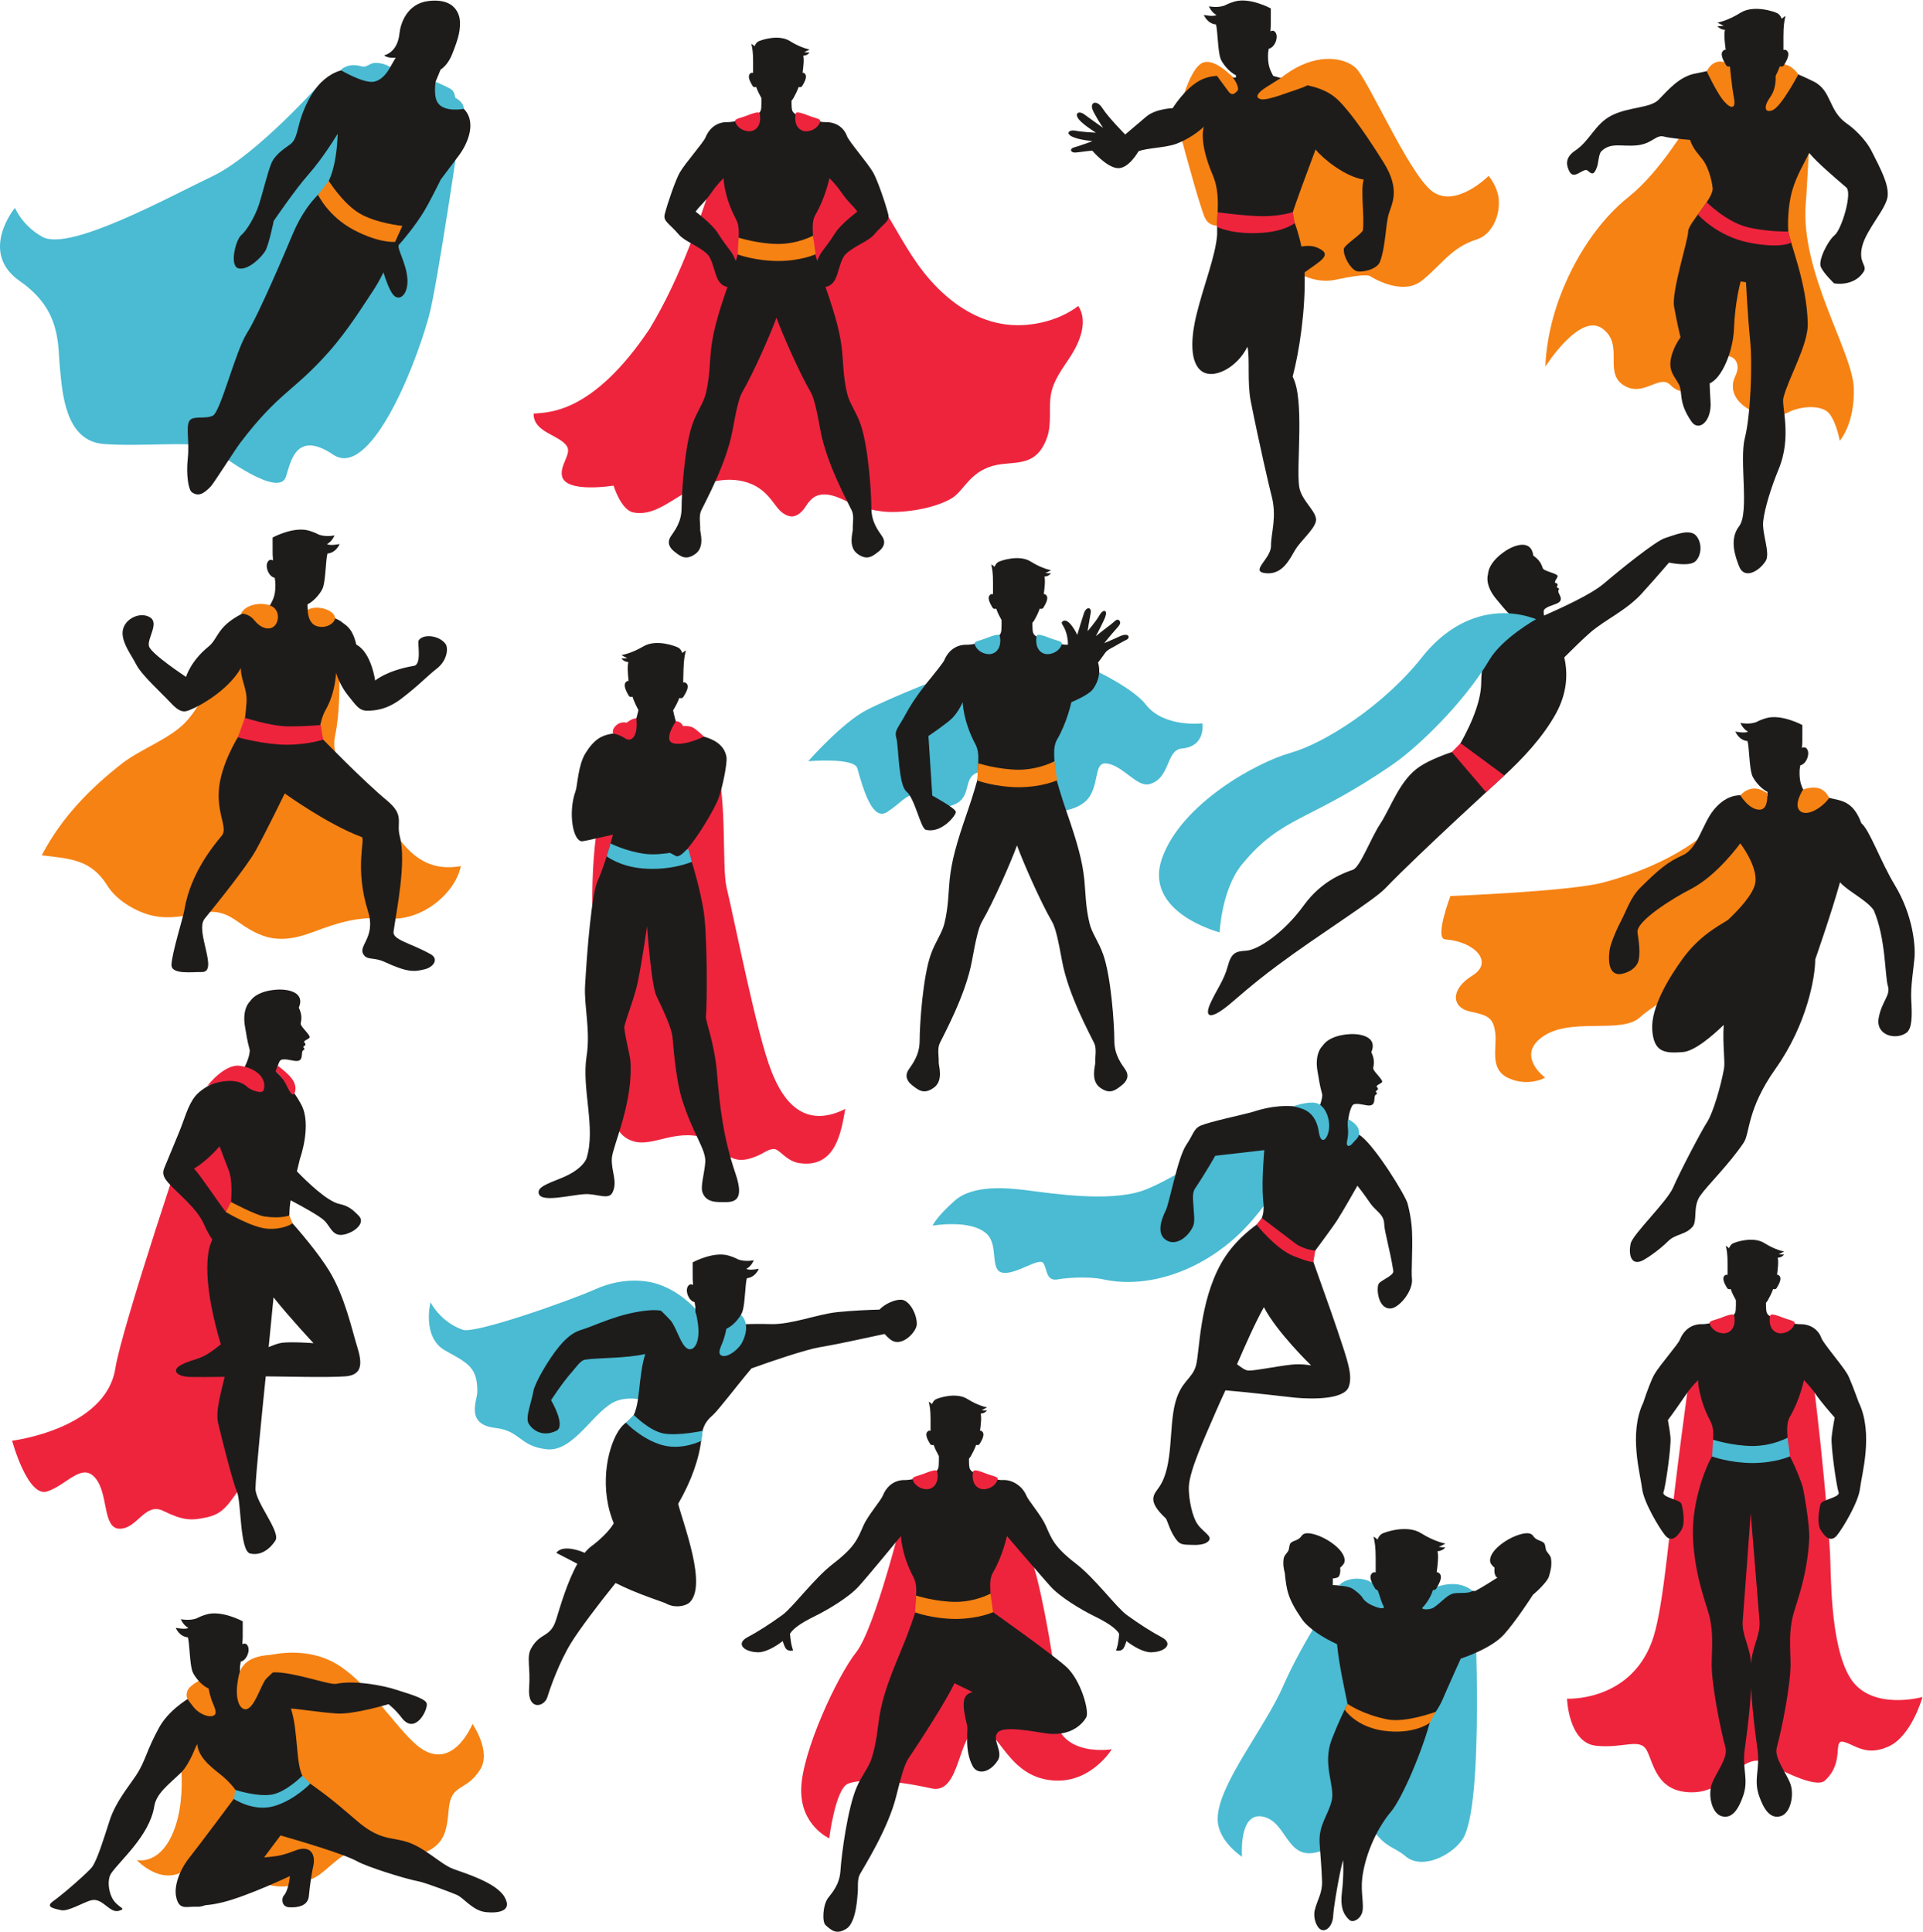 <?xml version="1.0" encoding="UTF-8" standalone="no"?>
<svg
   xmlns:dc="http://purl.org/dc/elements/1.1/"
   xmlns:cc="http://creativecommons.org/ns#"
   xmlns:rdf="http://www.w3.org/1999/02/22-rdf-syntax-ns#"
   xmlns:svg="http://www.w3.org/2000/svg"
   xmlns="http://www.w3.org/2000/svg"
   xmlns:sodipodi="http://sodipodi.sourceforge.net/DTD/sodipodi-0.dtd"
   xmlns:inkscape="http://www.inkscape.org/namespaces/inkscape"
   version="1.1"
   id="svg2"
   xml:space="preserve"
   width="571.533"
   height="574.2"
   viewBox="0 0 571.533 574.2"
   sodipodi:docname="2717.eps"><defs
     id="defs6" /><sodipodi:namedview
     pagecolor="#ffffff"
     bordercolor="#666666"
     borderopacity="1"
     objecttolerance="10"
     gridtolerance="10"
     guidetolerance="10"
     inkscape:pageopacity="0"
     inkscape:pageshadow="2"
     inkscape:window-width="640"
     inkscape:window-height="480"
     id="namedview4" /><g
     id="g10"
     inkscape:groupmode="layer"
     inkscape:label="ink_ext_XXXXXX"
     transform="matrix(1.333,0,0,-1.333,0,574.2)"><g
       id="g12"
       transform="scale(0.1)"><path
         d="m 3774.41,1291.63 c 0,0 -21.37,-148.29 -40.44,-306.958 -16.18,-134.742 -28.12,-277.371 -51.25,-338.75 -50.34,-133.672 -188.85,-126.25 -188.85,-126.25 0,0 3.21,-98.93 65.1,-105 61.9,-6.07 97.03,18.137 112.5,-10 15.48,-28.141 21.29,-94.973 102.94,-93.75 83.31,1.25 105.81,93.75 165.81,65 22.82,-10.93 107.59,-58.152 128.75,-38.75 45,41.25 16.25,92 41.25,86.25 25,-5.75 50.07,-33.731 101.25,-10 51.19,23.726 75,110 75,110 0,0 -115.04,-32.09 -161.27,42.699 -46.23,74.801 -42.34,239.77 -44.98,279.801 -15,227.478 -46.22,451.248 -46.22,451.248 l -259.59,-5.54"
         style="fill:#ee243d;fill-opacity:1;fill-rule:nonzero;stroke:none"
         id="path14" /><path
         d="m 4144.45,1180.1 c -0.06,0.12 -0.16,0.17 -0.22,0.27 -7.53,21.04 -20.26,54.52 -24.83,62.39 -12.59,21.67 -54.14,69.12 -58.34,81.12 -5.63,16.09 -21.67,31.53 -48.47,30.95 -10.67,-0.23 -38.89,6.11 -51.13,11.68 -12.24,5.57 -22.54,5.57 -23.53,20.42 -0.37,5.45 -0.46,10.9 -0.44,15.62 1.83,2.12 3.32,4.11 4.16,5.62 4.57,8.13 8.72,16.27 11.76,25.05 2.46,-0.73 6.17,-1.05 8.21,2.63 3.24,5.83 11.66,18.79 6.48,25.91 -1.92,2.65 -4.02,3.36 -5.97,3.21 1.73,12.09 3.78,30.58 1.37,37.96 10.45,0.7 14.16,7.18 14.16,7.18 0,0 -7.91,-0.21 -11.84,0.95 3.93,1.16 12.07,5.8 12.07,5.8 0,0 -19.03,3.02 -44.09,18.8 -25.07,15.78 -65.33,2.06 -70.79,-1.16 -5.5,-3.25 -7.89,-10.45 -7.89,-10.45 0,0 -3.27,3.46 -7.19,5.34 2.09,-8.35 3.9,-18.56 3.9,-38.29 0,-13.09 0,-22.07 0,-26.5 -2.4,0.78 -5.23,0.64 -7.76,-2.84 -5.19,-7.12 3.24,-20.08 6.48,-25.91 2.04,-3.68 5.74,-3.36 8.21,-2.63 3,-8.68 7.1,-16.74 11.61,-24.78 0.15,-5.67 0.19,-13.55 -0.34,-21.51 -1,-14.85 -11.3,-14.85 -23.54,-20.42 -12.24,-5.57 -40.45,-11.96 -51.13,-11.68 -21.8,0.58 -40.14,-10.95 -49.75,-34.34 -4.84,-11.76 -44.47,-56.06 -57.05,-77.73 -6.34,-10.9 -16.64,-38.24 -24.63,-62.66 -33.29,-69.18 -6.04,-161.99 -2.64,-191.991 3.4,-30 37.68,-87.187 51.02,-103.859 13.33,-16.66 26.66,-5 36.66,11.672 10,16.668 2.15,52.719 0,58.328 -3.75,9.801 -44.64,14.379 -40,26.051 4.65,11.66 17.3,101.369 15.63,121.369 -0.93,11.17 -3.62,27.26 -5.81,39.29 10.94,14.22 27.31,37.83 42.76,60.32 9.51,13.85 24.29,28.63 24.29,28.63 0,0 1.05,-41.03 27.3,-90.57 11.23,-21.17 4.9,-39.93 6.25,-61.9 l 84.59,-1.86 82.76,-2.18 c 1.36,21.98 -7.77,54.83 4.39,75.48 21.59,36.67 30.98,81.03 30.98,81.03 0,0 14.78,-14.78 24.29,-28.63 14.1,-20.52 33.82,-42.66 44.23,-54.7 -2.29,-12.16 -5.76,-31.87 -6.85,-44.91 -1.67,-20 10.98,-109.709 15.62,-121.369 4.65,-11.672 -36.25,-16.25 -40,-26.051 -2.14,-5.609 -10,-41.66 0,-58.328 10,-16.672 23.34,-28.332 36.67,-11.672 13.33,16.672 47.62,73.859 51.02,103.859 3.4,30.001 30.65,122.811 -2.64,191.991"
         style="fill:#1e1c1b;fill-opacity:1;fill-rule:nonzero;stroke:none"
         id="path16" /><path
         d="m 3905.33,607.59 c -0.41,-3.07 -0.73,-6.391 -1,-9.84 -0.27,3.449 -0.59,6.77 -1.01,9.84 -4.76,35.152 -20.22,55.832 -17.57,87.101 2.21,26.141 17.69,238.731 17.69,238.731 0,0 18.04,-221.863 19.46,-238.731 2.65,-31.269 -12.8,-51.949 -17.57,-87.101 z m 81.14,460 -168.99,-7.81 c -6.32,-6.65 -47.33,-94.26 -42.71,-183.62 4.62,-89.359 31.79,-148.699 37.79,-177.98 6,-29.27 5.42,-48.66 3.88,-96.43 -1.54,-47.758 20.38,-153.75 30.62,-190.828 6.53,-23.66 -21.78,-57.012 -30.45,-81.672 -8.66,-24.648 -0.26,-65.5 22.2,-71.66 22.46,-6.168 36.72,13.922 47.63,45 12.87,36.66 -1.88,59.082 3.33,101.66 0.83,6.832 11.46,77.531 14.56,138.879 3.09,-61.348 13.72,-132.047 14.55,-138.879 5.21,-42.578 -9.53,-65 3.34,-101.66 10.9,-31.078 25.16,-51.168 47.62,-45 22.47,6.16 30.86,47.012 22.2,71.66 -8.66,24.66 -36.98,58.012 -30.44,81.672 10.23,37.078 32.16,143.07 30.62,190.828 -1.54,47.77 -2.13,67.16 3.87,96.43 6,29.281 33.17,88.621 37.79,177.98 1.59,30.641 -13.14,111.211 -14.2,114.699 -9.91,32.601 -30.53,73.911 -33.21,76.731"
         style="fill:#1e1c1b;fill-opacity:1;fill-rule:nonzero;stroke:none"
         id="path18" /><path
         d="m 3907.76,1083.09 c -45.35,0.33 -88.16,14.07 -88.16,14.07 l -2.12,-37.38 c 0,0 38.61,-14.42 90.28,-14.64 51.67,0.22 83.37,15.08 83.37,15.08 l -5.62,41.44 c 0,0 -32.4,-18.24 -77.75,-18.57"
         style="fill:#4abbd2;fill-opacity:1;fill-rule:nonzero;stroke:none"
         id="path20" /><path
         d="m 3947.26,1374.81 c -2.62,-5.99 -4.54,-32.49 15.61,-39.3 12.49,-4.22 33.99,3.69 38.69,21.28 1.52,5.72 -13.4,7.31 -27.89,13.24 -12.79,5.23 -24.76,8.54 -26.41,4.78"
         style="fill:#ee243d;fill-opacity:1;fill-rule:nonzero;stroke:none"
         id="path22" /><path
         d="m 3866.08,1374.81 c 2.62,-5.99 4.54,-32.49 -15.6,-39.3 -12.5,-4.22 -33.99,3.69 -38.69,21.28 -1.53,5.72 13.39,7.31 27.88,13.24 12.79,5.23 24.76,8.54 26.41,4.78"
         style="fill:#ee243d;fill-opacity:1;fill-rule:nonzero;stroke:none"
         id="path24" /><path
         d="m 2980.81,759.859 c 0,0 -78.18,-116.058 -119.48,-211.23 -41.29,-95.16 -146.61,-221.41 -146.42,-297.481 0.13,-49.207 54.34,-83.867 54.34,-83.867 0,0 -8.15,100.27 46.18,89.489 54.34,-10.778 52.19,-97.36 121.37,-79.399 69.19,17.969 95.64,87.969 125.63,47.969 30,-40 44.85,-34.719 71.73,-57.258 36.99,-31.031 103.03,2.41 126.82,38.25 49.13,73.988 27.17,513.117 27.17,513.117 l -307.34,40.41"
         style="fill:#4abbd2;fill-opacity:1;fill-rule:nonzero;stroke:none"
         id="path26" /><path
         d="m 3458.16,832.531 c -1.04,6.578 -6.88,10.969 -10.32,16.981 -2.13,3.707 -1.89,14.109 -5.23,17.289 -7.04,6.691 -16.59,4.519 -24.66,16.258 -6.79,9.89 -25.81,4.511 -37.98,-0.207 -29.82,-11.551 -62.58,-38.633 -57.11,-59.25 1.43,-5.383 9.51,-11.95 9.51,-11.95 0,0 -2.03,-10.023 2.42,-18.812 0.69,-1.371 2.25,-2.348 4.05,-3.078 -14.42,-9.293 -34.59,-21.93 -49.62,-29.942 -52.69,2.039 -92.6,4.942 -99.75,3.86 -13.19,-2 -99.65,10.039 -99.65,10.039 0,0 -78.43,-4.52 -118.88,-0.66 0.41,0.39 0.71,0.66 0.71,0.66 v 14.051 c 0,0 11.56,0.48 13.88,5.07 4.45,8.789 2.42,18.812 2.42,18.812 0,0 8.08,6.567 9.5,11.95 5.48,20.617 -27.28,47.699 -57.1,59.25 -12.17,4.718 -31.19,10.097 -37.98,0.207 -8.07,-11.739 -17.62,-9.567 -24.66,-16.258 -3.34,-3.18 -3.1,-13.582 -5.23,-17.289 -3.44,-6.012 -9.28,-10.403 -10.32,-16.981 -2.16,-13.679 0.36,-24.832 2.45,-32.551 3.81,-37.628 6.17,-56.371 37.95,-102.589 14.49,-21.071 47.8,-42.082 78.59,-56.25 4.05,-44.93 16.64,-99.879 23.28,-133.039 -7.79,-15.243 -21.12,-42.86 -35.05,-78.911 -21.73,-56.242 7.25,-103.339 0,-135.941 -7.24,-32.59 -29.37,-53.719 -27.17,-95.07 1.05,-19.508 4.67,-55.719 5.44,-86.032 0.67,-26.668 -10.13,-39.386 -16.3,-64.296 -3.98,-16.043 3.51,-38.57 14.49,-43.473 10.98,-4.898 25.46,7.832 26.71,31.551 0.95,18.031 8.56,60.941 12.45,81.468 6.35,33.473 9.74,41.891 9.74,41.891 0,0 1.81,-35.367 -2.72,-70.687 -4.14,-32.332 2.72,-49.961 16.73,-62.48 7.35,-6.582 23.12,0.898 28.25,16.32 5.13,15.418 -3.41,45.309 0.22,76.559 5.32,45.879 28.47,106.34 64.38,148.91 23.31,27.629 69.38,132 89.63,210.449 16.56,17.52 24.81,38.231 31.49,53.973 8,18.879 34.27,76.75 34.27,76.75 0,0 67.38,21.348 96.36,53.809 26.8,30.011 59.73,80.98 64.54,88.488 16.68,13.953 34.05,32.902 35.97,41.641 1.52,6.91 7.23,20.91 4.3,39.511"
         style="fill:#1e1c1b;fill-opacity:1;fill-rule:nonzero;stroke:none"
         id="path28" /><path
         d="m 3085.07,725.559 c -11.6,21.023 -9.31,46.933 -34.3,57.023 -20.69,8.348 -50.82,5.957 -65.56,-10.512 10.89,-1.34 22.16,-2.019 30.92,-7.449 2,-1.242 17.35,-11.961 22.15,-20.402 9.54,-16.778 53.04,-29.969 46.79,-18.66"
         style="fill:#4abbd2;fill-opacity:1;fill-rule:nonzero;stroke:none"
         id="path30" /><path
         d="m 3283.03,760.07 c -25.79,21.68 -60.97,16.84 -87.25,6.239 -2.38,-16.637 -18.02,-37.68 -22.27,-41.047 -9.85,-7.813 13.71,-8.34 22.69,-2.532 15.08,9.77 27.5,25 39.74,30.059 13.44,5.551 35.91,-0.738 47.09,7.281"
         style="fill:#4abbd2;fill-opacity:1;fill-rule:nonzero;stroke:none"
         id="path32" /><path
         d="m 3207.83,858.43 c 4.84,1.429 14.89,7.16 14.89,7.16 0,0 -23.47,3.719 -54.39,23.18 -30.91,19.46 -80.56,2.539 -87.29,-1.43 -6.79,-4.008 -9.73,-12.879 -9.73,-12.879 0,0 -4.03,4.269 -8.88,6.578 2.58,-10.297 4.81,-22.898 4.81,-47.219 0,-16.14 0,-27.218 0,-32.691 -2.95,0.973 -6.44,0.801 -9.57,-3.488 -6.39,-8.789 4,-24.77 7.99,-31.969 2.52,-4.531 7.09,-4.141 10.13,-3.231 3.75,-10.832 8.87,-20.882 14.5,-30.902 4.86,-8.648 24.36,-29 43.87,-29.008 19.5,0 39,20.36 43.86,29.008 5.64,10.02 10.76,20.07 14.5,30.902 3.04,-0.91 7.61,-1.3 10.13,3.231 4,7.199 14.38,23.18 7.99,31.969 -2.37,3.257 -4.96,4.14 -7.37,3.961 2.14,14.898 4.68,37.699 1.7,46.808 12.88,0.86 17.46,8.852 17.46,8.852 0,0 -9.76,-0.262 -14.6,1.168"
         style="fill:#1e1c1b;fill-opacity:1;fill-rule:nonzero;stroke:none"
         id="path34" /><path
         d="m 2998.06,495.309 c 0,0 25.09,-38.739 87.69,-47.188 67.24,-9.082 102.1,17.719 102.1,17.719 l 13.27,24.59 c 0,0 -67.16,-25.18 -108.14,-16.891 -55.95,11.32 -88.55,34.57 -88.55,34.57 l -6.37,-12.8"
         style="fill:#f68213;fill-opacity:1;fill-rule:nonzero;stroke:none"
         id="path36" /><path
         d="m 2013.87,931.898 c 0,0 -62.5,-255.007 -105,-308.757 -42.5,-53.743 -120,-220.75 -122.5,-303.493 -2.5,-82.75 62.5,-111.359 62.5,-111.359 0,0 13.71,111.031 42.16,121.961 28.45,10.93 96.85,9.148 185.73,-10.602 65.88,-14.648 57.83,124.872 104.59,132.372 46.75,7.5 63.49,-115.008 177.52,-115.008 77.5,0 120,69.886 120,69.886 0,0 -149.93,-25 -125,120.383 5.82,33.969 -31.85,235.149 -48.43,284.879 -16.57,49.738 -26.57,137.238 -36.57,137.238 -10,0 -255,-17.5 -255,-17.5"
         style="fill:#ee243d;fill-opacity:1;fill-rule:nonzero;stroke:none"
         id="path38" /><path
         d="m 2589.78,656.898 c -20.06,10.493 -49.13,28.844 -77.47,49.454 -23.49,17.097 -70.5,81.488 -113.15,114.296 -48.75,37.5 -54.46,55.383 -67.5,85 -10.1,22.934 -38.63,55.481 -43.46,67.243 -8.62,20.961 -31.2,35.679 -52.64,34.339 -10.66,-0.66 -38.89,6.1 -51.13,11.67 -12.24,5.57 -22.54,5.57 -23.53,20.43 -0.37,5.45 -0.46,10.89 -0.44,15.61 1.83,2.13 3.31,4.12 4.16,5.63 4.57,8.13 8.72,16.27 11.76,25.05 2.46,-0.73 6.17,-1.05 8.21,2.63 3.24,5.83 11.66,18.78 6.48,25.91 -1.92,2.65 -4.03,3.36 -5.98,3.21 1.74,12.09 3.79,30.58 1.38,37.96 10.45,0.7 14.16,7.18 14.16,7.18 0,0 -7.91,-0.22 -11.84,0.95 3.93,1.16 12.07,5.8 12.07,5.8 0,0 -19.03,3.01 -44.09,18.8 -25.07,15.78 -65.33,2.06 -70.79,-1.16 -5.51,-3.25 -7.89,-10.45 -7.89,-10.45 0,0 -3.27,3.46 -7.19,5.34 2.08,-8.36 3.9,-18.57 3.9,-38.29 0,-13.09 0,-22.07 0,-26.51 -2.4,0.79 -5.23,0.65 -7.76,-2.83 -5.19,-7.13 3.24,-20.08 6.48,-25.91 2.04,-3.68 5.74,-3.36 8.21,-2.63 3,-8.68 7.1,-16.74 11.61,-24.78 0.15,-5.67 0.19,-13.55 -0.35,-21.51 -0.99,-14.86 -11.29,-14.86 -23.53,-20.43 -12.24,-5.57 -40.46,-11.95 -51.13,-11.67 -21.8,0.58 -40.14,-10.949 -49.75,-34.339 -4.84,-11.762 -33.37,-44.309 -43.46,-67.243 -13.05,-29.617 -18.75,-47.5 -67.5,-85 -42.66,-32.808 -89.67,-97.199 -113.16,-114.296 -28.33,-20.61 -57.41,-38.961 -77.47,-49.454 -27.5,-14.378 -8.47,-33.128 23.13,-33.75 16.48,-0.328 39.43,12.672 55.08,25.051 1.42,-4.82 3.26,-10.117 5.54,-14.429 5.63,-10.622 17.64,-6.278 17.64,-6.278 0,0 -2.01,5.028 -3.89,13.469 -1.87,8.437 -3.12,23.437 -3.12,23.437 7.5,12.5 26.47,25.051 55.62,39.372 28.89,14.199 75.63,41.878 98.13,66.878 22.5,25 93.69,111.653 93.69,111.653 0,0 1.05,-41.02 27.3,-90.559 11.23,-21.183 4.89,-39.933 6.25,-61.91 l 4,-0.082 c -6.71,-21.781 -19.11,-59.102 -37.27,-102.41 -28.91,-68.918 -41.6,-106.281 -48.24,-146.828 -4.13,-25.172 -6.1,-57.86 -17.14,-93.114 -6.74,-21.507 -21.95,-37.808 -33.82,-65.589 -20.01,-46.848 -33.57,-148.567 -35.97,-185.68 -2.01,-31.129 -18.58,-48.957 -27.8,-61.078 -11.36,-14.922 -13.62,-52.992 -5.37,-60.359 13,-11.621 24.38,-22.031 46.66,-7.789 22.28,14.238 24.22,73.316 24.92,79.527 1.45,12.84 -1.66,29.769 5,41.859 10.4,18.859 62.8,101.07 80.96,174.141 10.55,42.449 18.44,70.871 26.89,83.422 24.12,35.839 82.97,126.199 101.77,166.046 0.37,0.801 0.61,1.524 0.97,2.313 12.44,-5.969 26.7,-12.879 40.71,-19.813 v 0 c -22.83,-5.089 -24.95,-24.046 -12.26,-75 2.73,-10.976 -6.91,-53.519 12.26,-90 10.08,-19.187 37.32,-16.277 56,12.5 12.99,20 -14.23,46.723 0,62.5 14.24,15.774 79.38,1.704 109.24,-2.238 66.25,-8.75 88.33,36.41 88.33,36.41 6.67,13.328 -11.97,83.328 -45.99,113.328 -34.01,30 -162.11,120.723 -162.11,120.723 0,0 -50.93,-4.48 -87.42,-8.012 0.21,7.801 0.17,15.59 0.07,23.371 l 0.2,-0.011 82.76,-2.168 c 1.36,21.969 -7.77,54.82 4.39,75.48 21.59,36.66 30.98,81.02 30.98,81.02 0,0 78.82,-91.922 96.58,-111.653 22.5,-25 69.23,-52.679 98.12,-66.878 29.16,-14.321 48.13,-26.872 55.63,-39.372 0,0 -1.25,-15 -3.13,-23.437 -1.87,-8.441 -3.88,-13.469 -3.88,-13.469 0,0 12.01,-4.344 17.63,6.278 2.28,4.312 4.13,9.609 5.55,14.429 15.64,-12.379 38.6,-25.379 55.08,-25.051 31.6,0.622 50.62,19.372 23.12,33.75"
         style="fill:#1e1c1b;fill-opacity:1;fill-rule:nonzero;stroke:none"
         id="path40" /><path
         d="m 2130.73,735.492 c -45.35,0.328 -88.16,14.067 -88.16,14.067 l -2.12,-37.379 c 0,0 38.61,-14.418 90.28,-14.649 51.67,0.231 83.37,15.09 83.37,15.09 l -5.62,41.438 c 0,0 -32.4,-18.239 -77.75,-18.567"
         style="fill:#f68213;fill-opacity:1;fill-rule:nonzero;stroke:none"
         id="path42" /><path
         d="m 2170.23,1027.21 c -2.62,-5.99 -4.54,-32.491 15.61,-39.3 12.49,-4.219 33.99,3.692 38.69,21.28 1.52,5.71 -13.4,7.31 -27.89,13.24 -12.79,5.23 -24.76,8.54 -26.41,4.78"
         style="fill:#ee243d;fill-opacity:1;fill-rule:nonzero;stroke:none"
         id="path44" /><path
         d="m 2089.05,1027.21 c 2.62,-5.99 4.54,-32.491 -15.61,-39.3 -12.49,-4.219 -33.99,3.692 -38.69,21.28 -1.52,5.71 13.4,7.31 27.89,13.24 12.79,5.23 24.76,8.54 26.41,4.78"
         style="fill:#ee243d;fill-opacity:1;fill-rule:nonzero;stroke:none"
         id="path46" /><path
         d="m 591.184,614.02 c 0,0 77.379,25.101 150,-11.899 72.621,-36.992 140.234,-145.699 188.027,-185.98 78.749,-66.36 124.299,47.289 124.299,47.289 0,0 42.56,-61.418 17.09,-101.828 -32.09,-50.883 -65.18,-29.223 -70.14,-89.34 -3.894,-47.192 -10.28,-68.832 -36.948,-87.121 -25.949,-17.789 -67.328,-17.27 -127.328,0 -60,17.281 -102.012,-49.379 -136.25,-65.352 -37.5,-17.5 -96.25,-38.617 -157.696,17.141 -62.683,56.879 -102.289,18.472 -129.086,0.492 -54.468,-36.551 -108.218,22.5 -108.218,22.5 0,0 56.879,-14.762 86.875,77.5 29.996,92.258 0,212.5 0,212.5 l 191.043,72.73 8.332,91.368"
         style="fill:#f68213;fill-opacity:1;fill-rule:nonzero;stroke:none"
         id="path48" /><path
         d="m 1124.93,77.422 c -18.26,31.668 -84.85,51.898 -114.13,62.558 -29.28,10.672 -64.616,49.942 -108.366,61.821 -33.536,9.097 -58.692,3.73 -107.5,46.25 -17.934,15.621 -51.899,44.14 -59.649,49.808 -27.797,22.153 -54.305,38.52 -59.101,46.231 -17.329,27.851 -10.832,103.332 -27.5,153.332 4.843,1.168 64.64,-8.43 102.5,-10.832 37.859,-2.399 115,20.832 115,20.832 0,0 15.519,-11.75 29.168,-30 30.757,-41.121 60.687,20.508 55.832,32.5 -4.856,12 -49.332,23.289 -68.75,29.988 -19.418,6.711 -87.832,22.172 -132.5,12.961 -13.996,-2.879 -71.532,18.57 -120.418,24.551 -40.832,5 -66.11,-10.363 -91.618,-16.133 v 0 c -5.453,18.609 -1.8,40.93 -1.8,40.93 0,0 -76.95,-17.809 -75.7,-21.559 0.786,-2.359 2.993,-22.23 3.008,-38.691 -7.625,-2.59 -17.746,-6.68 -29.074,-13.137 -22.16,-12.621 -59.809,-37.703 -79.477,-73.383 C 326.082,403.262 324.617,381.031 304.141,349.77 287.34,324.121 258.078,290.262 244.414,247.91 230.746,205.559 216.801,160.18 205.313,144.281 198.887,135.391 147.324,88.961 117.59,67.371 99.363,54.129 124.699,51.02 135.793,48.172 c 16.035,-4.113 51.48,18.488 68.57,22.199 24.879,5.398 39.95,-29.742 60.629,-23.75 20.676,6 -4.597,6 -16.082,30.98 -6.461,14.051 -10.469,38.468 -0.855,52.75 18.691,27.769 85.558,83.968 95.828,148.949 4.687,29.66 32.89,49.441 59.515,75.379 20.829,20.3 33.004,60.511 36.411,63.582 2.425,-32.992 39.859,-57.364 57.039,-71.981 21.304,-18.121 31.691,-34.89 33.367,-38.019 0,0 -86.555,-116.153 -108.199,-143.34 -21.641,-27.192 -34.012,-62.352 -29.539,-85.762 6.324,-33.098 23.601,-21.949 47.875,-23.398 4.738,-0.293 10.933,1.078 17.945,3.527 9.371,0.59 21.527,2.34 37.465,6.191 55.281,13.34 150.593,58.609 150.593,58.609 0,0 -2.382,-31.449 -13.828,-43.84 -4.476,-4.84 -6.187,-24.988 12.875,-25.73 19.063,-0.75 41.461,2.859 43.368,25.73 1.906,22.879 6.847,54.102 9.531,65.289 5.719,23.832 -3.278,45.391 -31.93,38.203 -9.027,-2.273 -28.238,-11.64 -49.086,-14.851 -9.933,-1.532 -19.711,-2.512 -28.375,-3.141 13.492,18.121 27.219,36.781 36.668,48.969 33.793,-9.727 140.363,-40.617 171.231,-57.918 19.933,-11.18 100.625,-37.5 138.75,-45 12.32,-2.43 79.231,-27.16 86.251,-31.25 15,-8.75 34.33,-34.18 61.87,-36.879 27.55,-2.691 59.52,2.078 41.25,33.75"
         style="fill:#1e1c1b;fill-opacity:1;fill-rule:nonzero;stroke:none"
         id="path50" /><path
         d="m 465.008,542.531 c 0,0 3.051,-16.98 8.676,-30.73 5.625,-13.75 12.5,-27.672 0,-30.711 -12.5,-3.039 -33.039,6.879 -44.164,22.441 -11.129,15.559 -16.461,17.641 -12.086,32.641 4.375,15 39.765,30.629 41.132,30.629 1.368,0 6.442,-24.27 6.442,-24.27"
         style="fill:#f68213;fill-opacity:1;fill-rule:nonzero;stroke:none"
         id="path52" /><path
         d="m 530.215,559.48 c 3.144,18.469 5.969,54.821 75.078,58.059 60.516,2.852 -6.879,-45.23 -14.109,-56.25 -10.403,-15.867 -23.825,-58.828 -40,-64.488 -14.371,-5.031 -28.657,17.558 -20.969,62.679"
         style="fill:#f68213;fill-opacity:1;fill-rule:nonzero;stroke:none"
         id="path54" /><path
         d="m 541.121,654.781 c 0,0 -2.879,-54.511 -8.676,-74.883 -3.332,-11.718 -25.57,-35.617 -52.511,-39.726 -22.848,-3.481 -47.442,29.297 -51.141,40.82 -6.051,18.84 -5.949,61.84 -9.93,75.508 -19.636,1.82 -27.054,21.23 -27.054,21.23 0,0 22.449,-4.66 28.082,0 -10.981,5.149 -16.782,19.18 -16.782,19.18 0,0 19.176,-4.109 35.309,1.86 5.055,2.851 11.875,5.761 21.426,8.66 34.199,10.41 81.359,-15.2 81.359,-15.2 l -0.082,-37.449"
         style="fill:#1e1c1b;fill-opacity:1;fill-rule:nonzero;stroke:none"
         id="path56" /><path
         d="m 536.098,638.75 c 0,0 11.031,9.59 16.511,-1.828 5.477,-11.41 -3.269,-32.422 -16.511,-34.703 -13.243,-2.278 0,36.531 0,36.531"
         style="fill:#1e1c1b;fill-opacity:1;fill-rule:nonzero;stroke:none"
         id="path58" /><path
         d="m 525.059,316.172 -3.844,-19.981 c 0,0 43.965,-29.421 89.797,-16.089 45.836,13.328 80.816,50.187 80.816,50.187 l -17.644,17.652 c 0,0 -35.489,-36.171 -67.664,-42.011 -32.172,-5.828 -81.461,10.242 -81.461,10.242"
         style="fill:#4abbd2;fill-opacity:1;fill-rule:nonzero;stroke:none"
         id="path60" /><path
         d="m 3835.11,2479.88 c 0,0 -72.5,-90.4 -261.25,-140.4 -74.13,-19.63 -340,-30 -340,-30 0,0 -36.25,-95 -11.54,-96.68 64.29,-4.38 110.05,-50.2 60.29,-80.82 -49.76,-30.62 -45.92,-71.41 -5,-80 40.92,-8.59 51.77,-13.91 56.25,-47.5 4.48,-33.59 -14.48,-81.25 30,-101.25 44.48,-20 81.25,1.25 81.25,1.25 0,0 -64.84,47.5 -7.5,90 63.13,46.8 178.31,5.59 219.77,45.29 41.46,39.71 345.97,214.72 361.22,261.59 15.26,46.87 28.68,140.49 28.68,140.49 l -212.17,38.03"
         style="fill:#f68213;fill-opacity:1;fill-rule:nonzero;stroke:none"
         id="path62" /><path
         d="m 4225.11,2333.23 c -33.18,55.12 -56.04,122.75 -75,138.75 -18.75,51.25 -47.21,49.91 -69.17,55.85 -12.09,3.27 -31.42,4.95 -52.99,5.68 -3.84,6.02 -9.67,16.16 -12.65,26.34 -3.27,11.15 -3.25,23.54 -2.73,31.75 0.48,2.96 0.93,6.09 1.36,9.34 12.99,2.67 21.5,23.26 16.08,34.55 -3.32,6.91 -8.64,6.1 -12.35,4.41 0.58,8.04 0.86,13.45 0.86,13.45 l 0.08,37.44 c 0,0 -47.16,25.61 -81.36,15.21 -9.55,-2.91 -16.37,-5.82 -21.42,-8.66 -16.13,-5.98 -35.31,-1.87 -35.31,-1.87 0,0 5.8,-14.03 16.78,-19.18 -5.63,-4.65 -28.08,0 -28.08,0 0,0 7.42,-19.4 27.05,-21.23 3.98,-13.66 3.88,-56.66 9.93,-75.51 2.81,-8.73 17.64,-29.67 34.6,-37.77 0.03,-3.15 -0.03,-6.18 -0.19,-8.99 -23.02,-0.86 -39.24,-1.89 -39.24,-1.89 -18.89,6.14 -50,7.58 -80,-28.81 -25.52,-30.95 -35.76,-86.36 -69.13,-101.36 -33.37,-15 -52.72,-30.73 -94.85,-72.5 -21.95,-21.76 -29.77,-48.68 -43.52,-75 -12.65,-24.2 -23.29,-51.98 -25,-63.75 -3.57,-24.57 -1.35,-49.86 16.82,-53.75 9.55,-2.04 35.64,4.93 45.31,23.75 8.75,17.03 1.67,56.67 0,68.75 -3.52,25.43 79.78,76.88 117.87,96.25 60,30.52 111.25,102.5 111.25,102.5 0,0 38.75,-50.06 33.75,-86.9 -3.57,-26.33 -39.56,-63.52 -59.82,-82.61 -8.1,-7.63 -60.14,-29.69 -101.81,-87 -30.78,-42.31 -71.7,-109.3 -68.37,-159.1 3.33,-49.8 26.74,-53.14 68.37,-49.8 26.04,2.08 65.27,35.67 91,60.54 -2.91,-44.6 3.62,-80.81 0.63,-97.6 -6.67,-37.4 -24.17,-98.31 -37.5,-118.78 -13.33,-20.47 -62.5,-114.52 -75.83,-146.01 -13.34,-31.49 -90.61,-104.72 -94.82,-125.36 -5.6,-27.38 2.54,-51.31 29.4,-36.13 13.36,7.55 36.3,23.98 53.75,41.25 17.63,17.46 38.75,13.75 55,32.66 11.17,13 0,44.59 16.67,68.68 16.66,24.08 64.44,69.96 97.22,118.68 14.41,21.44 6.58,74.01 71.11,165.01 70,98.72 88.47,204.35 88.42,243.62 0,0 36.33,103.75 55.31,172.07 17.01,-19.79 57.83,-38.38 75.02,-61.97 27.14,-62.17 24.99,-148.08 31.65,-169.13 6.67,-21.04 -13.43,-33.68 -20.4,-70.87 -7.5,-40 38.1,-50.34 61.43,-33.87 13.23,9.34 13.23,37.4 11.07,73.87 -1.65,27.86 4.95,68.17 7.16,92.24 2.7,29.3 -3.89,97.11 -43.41,162.76"
         style="fill:#1e1c1b;fill-opacity:1;fill-rule:nonzero;stroke:none"
         id="path64" /><path
         d="m 3880.11,2534.27 c 0,0 19.37,-32.18 42.5,-32.18 16.29,0 18,18.58 18,36.39 -12.37,8.56 -35.5,21.04 -60.5,-4.21"
         style="fill:#f68213;fill-opacity:1;fill-rule:nonzero;stroke:none"
         id="path66" /><path
         d="m 4020.31,2547.15 c 0,0 -23.14,-34.94 -6.45,-48.29 17.96,-14.38 54.37,13.12 64.43,29.61 -5.06,10.01 -17.17,32.01 -57.98,18.68"
         style="fill:#f68213;fill-opacity:1;fill-rule:nonzero;stroke:none"
         id="path68" /><path
         d="m 2816.61,1811.93 c 0,0 -196.3,-135.83 -271.26,-160.23 -74.95,-24.4 -195.85,-5.89 -255.39,1.63 -40.35,5.09 -119.57,13.7 -161.05,-22.91 -41.48,-36.6 -49.61,-55.99 -49.61,-55.99 0,0 85.4,15.45 121.19,-18.71 26.47,-25.27 5.69,-81.34 34.97,-86.22 29.28,-4.88 80.53,34.17 90.29,21.97 9.76,-12.2 4.88,-42.55 34.16,-36.61 12.19,2.48 64.38,7.66 100.04,-0.15 103.3,-22.62 228.1,22.11 316.58,114.84 88.48,92.72 132.4,212.84 132.4,212.84 l -92.32,29.54"
         style="fill:#4abbd2;fill-opacity:1;fill-rule:nonzero;stroke:none"
         id="path70" /><path
         d="m 2879.55,1264.59 c -33.21,-3.64 -78.82,-13.24 -94.98,-13.24 -8.99,0 -17.58,7.88 -26.46,14.01 16.83,38.95 40.31,92.43 59.92,127.35 29.4,-56.59 105.26,-129.85 105.26,-129.85 0,0 -21.34,4.19 -43.74,1.73 z m 268.73,296.83 c -1.27,29.36 -7.94,55.1 -9.98,62.62 -4.91,18.06 -69.11,122.63 -103.02,149.75 -5.26,4.21 -17.45,9.96 -28.31,14.65 -4.21,26.53 4.68,48.49 8.34,53.98 5.18,7.81 26.13,0.6 35.41,0.02 20,-1.25 9.9,20.62 17.06,24.2 4.67,2.34 1.13,4.42 -0.47,6.76 0.58,1.82 4.21,3.25 4.78,4.85 1.39,3.91 -3.02,4.68 -2.7,6.65 0.81,4.94 14.23,7.05 12.28,11.96 -3.38,8.51 -21.26,23.47 -19.92,29.54 2.73,12.26 1.63,21.06 -2.77,31.58 -0.48,1.17 -0.96,2.23 -1.44,3.28 v -0.01 c 14.43,33.69 -22.32,41.95 -49.06,40.23 -47.48,-3.05 -59.19,-25.53 -59.19,-25.53 0,0 -19.58,-15.84 -11.4,-59.21 4.1,-21.74 2.83,-21.71 10.33,-50.55 -0.58,-12.98 -6.19,-27.56 -15.41,-44.99 -9.73,8.7 -22.76,17.71 -49.1,19.54 -46.72,3.26 -80.24,-9.72 -94.74,-13.74 -19.13,-5.31 -91.42,-20.72 -111.42,-29.21 -16.23,-6.89 -16.9,-20.01 -32.53,-43.11 -19.45,-28.73 -37.48,-129.76 -46.22,-147.1 -8.74,-17.34 -20.26,-48.5 -1.25,-63.54 21.25,-16.81 49.32,2.13 62.04,27.76 5.46,10.99 2.15,30.04 1.71,40.99 -0.74,18.73 -4.35,33.38 3.5,45.02 25.7,38.14 44.61,72.48 44.61,72.48 l 109.52,12.63 c 0,0 -6.38,-68.88 -2.78,-109.44 0.92,-10.43 6.04,-42.68 -14.51,-56.81 -14.05,-10.6 -52.99,-39.28 -79.5,-87.21 -48.31,-87.31 -47.23,-195.51 -55.37,-226.21 -8.14,-30.7 -32.74,-34.19 -46.05,-82.45 -15.35,-55.69 -3.49,-141.81 -36.36,-189.39 -11.45,-16.57 -28.1,-29.769 14.87,-69.68 3.56,-3.3 9.52,-32.218 26.87,-51.421 7.82,-8.657 20.13,-7.008 31.46,-7.668 12.08,-0.7 27.83,0.55 35.3,6.91 15.35,13.039 -14.56,21.39 -26.86,46.039 -11.17,22.41 -16.08,58.851 -15.35,76.75 1.51,36.8 35.93,110.91 60.38,167.84 6.79,15.82 15.07,33.77 21.27,47.08 55.14,-4.51 136.76,-14.58 155.3,-16.34 36.42,-3.46 108.38,-4.61 119.31,23.6 10.08,25.98 -2.89,60.43 -24.33,124.9 -15.89,47.76 -46.62,131.8 -58.94,167.49 0,0 43.98,58.61 57.34,79.04 12.31,18.83 45.54,77.62 45.54,77.62 0,0 12.32,-15.32 28.92,-39.47 11.66,-16.99 29.99,-23.64 30.8,-45.6 0.71,-19.09 12.75,-56.29 20.34,-104.93 1.65,-10.58 -26.91,-20.09 -32.54,-28.47 -5.62,-8.38 -2.44,-56.12 26.03,-55.3 19.04,0.54 51.24,39.07 48.04,66.4 -1.86,15.94 1.95,64.15 0.17,105.22"
         style="fill:#1e1c1b;fill-opacity:1;fill-rule:nonzero;stroke:none"
         id="path72" /><path
         d="m 2910.96,1831.86 c 11.74,-6.69 24.81,-17.71 29.69,-49.12 4.88,-31.4 21.06,-14.61 22.77,10.48 1.17,17.08 -4.99,40.67 -21.55,51.65 -16.56,10.98 -58.16,-4.13 -58.16,-4.13 0,0 19.56,-4.5 27.25,-8.88"
         style="fill:#4abbd2;fill-opacity:1;fill-rule:nonzero;stroke:none"
         id="path74" /><path
         d="m 3005.43,1791.15 c 0.88,-6.92 0.24,-19.73 -2.06,-28.49 -2.67,-10.12 3.66,-15.22 12.84,-4.07 9.18,11.15 16.59,13.58 13.44,28.86 -2.93,14.25 -23.75,24.48 -23.75,24.48 0,0 -1.77,-10.64 -0.47,-20.78"
         style="fill:#4abbd2;fill-opacity:1;fill-rule:nonzero;stroke:none"
         id="path76" /><path
         d="m 2801.64,1576.67 c 0,0 42.82,-53.98 82.07,-69.76 39.26,-15.79 44.63,-13.45 44.63,-13.45 l 4.25,25.44 c 0,0 -25.45,1.65 -44.62,16.1 -19.17,14.46 -74.62,56.64 -74.62,56.64 l -11.71,-14.97"
         style="fill:#ee243d;fill-opacity:1;fill-rule:nonzero;stroke:none"
         id="path78" /><path
         d="m 1468.7,1443.54 c -20.97,7.43 -75.15,18.44 -140.28,-10.39 -65.13,-28.82 -269.47,-99.83 -295.88,-90.98 -50.403,16.9 -72.63,61.46 -72.63,61.46 0,0 -19.984,-78.36 33.02,-107.8 50.3,-27.93 71.95,-37.22 71.32,-92.38 -0.21,-18.5 -27.36,-72.24 39.78,-79.94 57.17,-6.57 53.8,-41.08 115.21,-47.67 61.41,-6.59 106.19,89.61 155.65,107.85 49.45,18.23 106.1,-16.47 106.1,-16.47 l 130.07,116.84 c 0,0 -33.45,120.85 -142.36,159.48"
         style="fill:#4abbd2;fill-opacity:1;fill-rule:nonzero;stroke:none"
         id="path80" /><path
         d="m 2010.21,1409.27 c -15.78,1.01 -37.68,-9.65 -49.4,-21.98 -26.29,-0.7 -61.6,-2.23 -94.11,-5.64 -45.02,-4.72 -101.93,-28.06 -148.61,-26.68 -44.7,1.33 -78.35,-0.98 -96.74,-3.67 0.48,14.41 2.17,29.13 2.83,31.13 1.24,3.7 -74.78,21.3 -74.78,21.3 0,0 3.61,-22.06 -1.78,-40.44 -25.2,5.7 -59.21,25.92 -99.7,22.44 -67.47,-5.81 -118.65,-33.58 -151.7,-43.56 -12.78,-3.86 -28.2,-11.65 -48.57,-35.95 -24.92,-29.7 -55.38,-83 -58.46,-101.13 -4.21,-24.83 -18.75,-58.77 -10.29,-72.44 8.45,-13.67 30.05,-30.47 61.34,-15.7 22.54,10.63 -11.53,68.39 -11.53,68.39 0,0 25.18,39.14 46.93,63.39 8.34,9.3 18.53,25.32 28.64,26.87 29.91,4.56 91.27,2.77 134.37,12.65 -15.66,-49.39 -10.75,-112.39 -27.65,-139.54 -2.22,-3.58 -9.29,-9.11 -18.88,-16.16 0.03,-0.03 0.06,-0.05 0.09,-0.08 -25.96,-21.47 -53.18,-99.19 -36.25,-181.118 2.76,-13.372 7.11,-27.051 12.49,-40.633 -10.61,-18.879 -36.26,-41.207 -49.18,-50.52 -5.47,-3.937 -10.67,-9.199 -15.64,-15.301 -0.01,0 -0.05,0 -0.06,0.012 -7.76,3.699 -48.51,19.762 -63.33,0 0,0 20.26,-10.629 47.11,-24.449 -22.23,-39.691 -38.01,-94.039 -47.11,-123.742 -12.98,-42.367 -35.64,-27.938 -56.14,-65.16 -10.76,-19.508 -0.92,-42.207 -4.37,-87.969 -3.86,-51.059 33.72,-43.231 40.75,-20.309 7.02,22.93 26.92,78.66 53.2,121.301 17.7,28.707 59.4,84.27 98.82,133.008 13.34,-6.469 25,-11.942 33.22,-15.418 31.33,-13.293 58.58,-22.34 77.81,-29.41 4.98,-2.942 10.1,-4.821 15.14,-5.922 1.2,-0.508 2.25,-0.68 3.21,-0.598 15.62,-2.39 29.93,2.567 35.56,7.938 19.37,18.422 17.06,60.261 6.59,107.019 -10.65,47.551 -28.16,96.352 -31.92,113.051 29.51,51.16 47.36,101.34 51.99,147.14 1.39,13.69 3.03,31.58 24.08,49.49 12.66,10.77 54.73,66.81 87.37,105.26 42,15.32 123.17,42.64 151.15,47.1 30.92,4.93 104.26,20.66 145.67,29.7 6.47,-7.42 13.27,-13.38 18.3,-15.7 23.86,-11.02 53.5,21.85 53.5,37.73 0,24.3 -17.4,53.24 -33.96,54.3"
         style="fill:#1e1c1b;fill-opacity:1;fill-rule:nonzero;stroke:none"
         id="path82" /><path
         d="m 1619.63,1344.75 c 0,0 -3.01,-16.77 -8.57,-30.36 -5.56,-13.58 -12.35,-27.33 0,-30.33 12.35,-3.01 35.73,14.03 44.11,30.96 19.76,39.95 0.16,62.79 -11.52,64.61 -15.26,2.38 -16.3,-10.9 -17.66,-10.9 -1.35,0 -6.36,-23.98 -6.36,-23.98"
         style="fill:#4abbd2;fill-opacity:1;fill-rule:nonzero;stroke:none"
         id="path84" /><path
         d="m 1555.21,1361.5 c -3.11,18.25 -5.9,54.16 -74.17,57.36 -59.79,2.81 -28.4,-9.53 13.94,-55.57 12.68,-13.8 23.53,-58.13 39.51,-63.72 14.2,-4.96 28.32,17.36 20.72,61.93"
         style="fill:#4abbd2;fill-opacity:1;fill-rule:nonzero;stroke:none"
         id="path86" /><path
         d="m 1664.2,1478.32 c 10.85,5.09 16.58,18.95 16.58,18.95 0,0 -18.94,-4.06 -34.88,1.85 -4.99,2.8 -11.73,5.68 -21.17,8.55 -33.78,10.28 -80.38,-15.02 -80.38,-15.02 l 0.09,-37 c 0,0 0.28,-5.34 0.84,-13.28 -3.66,1.67 -8.92,2.46 -12.19,-4.36 -5.35,-11.15 3.05,-31.5 15.89,-34.13 1.13,-8.72 2.47,-16.73 4.03,-22.21 3.29,-11.57 25.26,-35.18 51.87,-39.24 22.58,-3.45 46.87,28.94 50.53,40.32 5.98,18.61 5.88,61.1 9.81,74.6 19.4,1.8 26.73,20.97 26.73,20.97 0,0 -22.18,-4.6 -27.75,0"
         style="fill:#1e1c1b;fill-opacity:1;fill-rule:nonzero;stroke:none"
         id="path88" /><path
         d="m 1566.43,1116.94 -2.33,-21.96 c 0,0 -43.43,-22.66 -88.71,-9.49 -45.28,13.17 -79.84,49.59 -79.84,49.59 l 17.43,17.44 c 0,0 35.06,-35.75 66.84,-41.51 31.79,-5.76 86.61,5.93 86.61,5.93"
         style="fill:#4abbd2;fill-opacity:1;fill-rule:nonzero;stroke:none"
         id="path90" /><path
         d="M 438.301,1836.88 C 422.613,1799.92 271.383,1346.59 257.129,1256.09 235.781,1120.54 26.988,1094.94 26.988,1094.94 c 0,0 34.633,-127.749 78.524,-113.061 43.89,14.691 76.789,65.121 106.859,30.111 30.067,-35.01 15.637,-113.349 54.68,-113.349 39.043,0 56.308,59.769 96.941,39.82 43.707,-21.461 62.571,-22.34 98.149,-14.121 37.949,8.769 47.312,29.379 83.293,79.57 12.25,17.09 22.957,381.39 38.707,441.65 15.75,60.25 27.332,391.32 27.332,391.32 H 438.301"
         style="fill:#ee243d;fill-opacity:1;fill-rule:nonzero;stroke:none"
         id="path92" /><path
         d="m 628.723,1313.32 c -8.086,-1.02 -18.758,-5.06 -29.715,-9.65 l 10.902,110.9 c 34.133,-43.26 89.137,-102.17 89.137,-102.17 0,0 -48.024,3.73 -70.324,0.92 z m -125.039,291.53 c -17.282,21.85 -56.36,81.57 -71.094,96.83 19.512,11.56 39.723,30 56.965,49.74 7.152,-19.72 15.117,-39.16 20.562,-53.72 7.352,-19.65 6.848,-50.8 4.285,-78.33 -2.515,-4.11 -5.804,-9.54 -9.554,-15.92 -0.407,0.48 -0.828,0.97 -1.164,1.4 z m 230.171,-130.87 c -24.546,39.98 -66.21,88.6 -89.011,114.19 0.226,12.29 0.754,24.87 1.863,34.09 0.297,2.45 0.777,5.5 1.34,8.79 26.156,-13.82 64.652,-35 75.074,-45.26 16.184,-15.93 18.77,-39.97 50.598,-29.38 21.101,7.03 40.398,25.42 26.277,39.99 -13.848,14.28 -23.414,22.26 -43.32,26.5 -28.004,5.96 -74.981,52.26 -94.668,72.74 3.812,16.04 6.832,28.08 6.832,28.08 0,0 27.215,75.86 2.746,121.03 -21.492,39.68 -49.199,66.74 -55.621,72.73 2.055,12.09 5.926,21.03 8.058,24.24 5.192,7.81 26.141,0.6 35.418,0.02 20,-1.25 9.899,20.62 17.059,24.2 4.668,2.34 1.133,4.42 -0.469,6.76 0.578,1.82 4.207,3.25 4.778,4.85 1.394,3.91 -3.02,4.68 -2.7,6.65 0.817,4.94 14.235,7.05 12.282,11.96 -3.383,8.51 -21.266,23.47 -19.918,29.54 2.726,12.26 1.625,21.06 -2.77,31.58 -0.484,1.17 -0.965,2.23 -1.445,3.28 l 0.004,-0.01 c 14.429,33.69 -22.324,41.95 -49.059,40.23 -47.484,-3.05 -59.191,-25.53 -59.191,-25.53 0,0 -19.578,-15.84 -11.403,-59.21 4.098,-21.74 2.832,-21.71 10.332,-50.55 -0.605,-13.51 -6.679,-28.77 -16.589,-47.16 -3.164,-2.39 -6.305,-4.91 -9.399,-7.63 -22.359,-5.28 -73.301,-19.91 -95.851,-47.73 -16.454,-20.3 -24.075,-52.06 -35.973,-80.5 -12.996,-31.07 -25.277,-60.95 -33.168,-80.24 -5.496,-13.44 1.293,-22.93 9.5,-32.38 20.879,-24.05 62.965,-55.31 79.242,-92.22 5.754,-13.06 12.086,-24.71 18.582,-34.09 -2.472,-5.77 -4.5,-11.11 -5.722,-15.59 -7.649,-28.05 -12.59,-92.34 24.726,-218.24 -7.793,-5.95 -17.641,-14.04 -30.148,-21.79 -19.528,-12.11 -39.754,-13.47 -59.34,-24.49 -21.453,-12.07 -8.082,-25.7 21.797,-26.36 19.023,-0.42 47.507,-0.12 76.242,0.32 -7.184,-32.46 -21.125,-75.7 -14.356,-104.04 9.985,-41.77 32.536,-130.64 42.032,-152.909 9.496,-22.281 6.007,-131.421 29.14,-136.992 23.137,-5.57 43.657,9.18 56.285,28.672 12.625,19.488 -44.336,85.129 -44.351,115.758 -0.012,25.351 17.027,193.341 22.91,250.561 43.734,-0.35 140.758,-2.93 177.867,0.04 39.699,3.19 36.762,31.86 25.789,66.91 -10.968,35.04 -27.258,111.5 -62.301,168.59"
         style="fill:#1e1c1b;fill-opacity:1;fill-rule:nonzero;stroke:none"
         id="path94" /><path
         d="m 503.684,1604.85 c 0,0 58.718,-35.38 94.097,-37.3 35.379,-1.91 54.547,12.15 54.547,12.15 l -7.258,17.59 c 0,0 -18.996,-7.9 -55.761,-2.28 -19.375,2.97 -74.219,32.2 -74.219,32.2 l -11.406,-22.36"
         style="fill:#f68213;fill-opacity:1;fill-rule:nonzero;stroke:none"
         id="path96" /><path
         d="m 552.043,1883.2 c -30.5,29.87 -89.902,2.89 -89.902,2.89 0,0 37.968,49.17 71.855,44.91 33.887,-4.27 61.813,-25.3 53.988,-53.87 -2.972,-10.86 -30.207,0.45 -35.941,6.07"
         style="fill:#ee243d;fill-opacity:1;fill-rule:nonzero;stroke:none"
         id="path98" /><path
         d="m 614.578,1918.76 c 0,0 15.914,-13.47 23.668,-30.09 5.172,-11.09 13.414,-28.22 18.133,-19.06 4.719,9.16 3.086,23.03 -8.34,36.09 -11.426,13.06 -28.894,25.56 -28.894,25.56 l -4.567,-12.5"
         style="fill:#ee243d;fill-opacity:1;fill-rule:nonzero;stroke:none"
         id="path100" /><path
         d="m 3781.93,3112.84 c -14.49,16.95 -48.81,1.32 -69.61,-5.12 -20.8,-6.44 -100.54,-70.91 -136.02,-101.22 -29.69,-25.36 -96.85,-55.16 -133.6,-71.62 -0.75,4.29 -1.02,7.74 -0.9,9.66 0.57,9.35 22.31,13.63 30.63,17.78 17.93,8.95 -1.78,22.8 2.61,29.49 2.87,4.37 -1.23,4.39 -3.79,5.61 -0.41,1.87 2.01,4.92 1.7,6.6 -0.76,4.08 -4.96,2.53 -5.67,4.39 -1.78,4.69 8.78,13.24 4.62,16.51 -7.19,5.67 -30.17,9.64 -32.04,15.56 -3.8,11.98 -9.16,19.04 -18.24,25.94 -1.01,0.76 -1.96,1.44 -2.9,2.1 h 0.01 c -4.41,36.38 -40.35,25.1 -62.62,10.2 -39.55,-26.46 -38.4,-51.78 -38.4,-51.78 0,0 -8.99,-23.53 19.84,-56.95 14.45,-16.75 13.34,-17.36 34.29,-38.54 0.67,-1.28 1.23,-2.67 1.81,-4.04 -48.13,-16.91 -71.02,-84.64 -71.1,-141.94 -0.06,-48.55 -30.46,-109.42 -55.62,-151.51 -24.28,-7.96 -58.13,-20.54 -80.39,-35.04 -45.7,-29.79 -64.5,-90.88 -89.51,-128.97 -20.73,-31.58 -44.4,-95.98 -60.54,-101.84 -16.13,-5.85 -68.02,-22.14 -109.32,-79.13 -45.37,-62.61 -102.77,-99.81 -128.5,-101.33 -24.09,-1.42 -33.32,-4.86 -41.45,-35.4 -8.12,-30.54 -24.77,-51.65 -38.52,-81.97 -13.75,-30.32 -1.74,-38.36 40.42,-4.17 16.42,13.31 49.57,44.24 108.95,88.5 93.12,69.39 214.21,144.63 240.04,171.5 75.48,78.47 266.03,252.2 266.03,252.2 h -0.01 c 40.04,36.61 86.01,85.4 114.89,137.86 26.23,47.63 26.62,91.34 18.72,125.52 20.55,20.55 41.25,40.65 56.89,54.46 32.96,29.11 81.28,49.71 116.24,88.34 34.95,38.63 60.35,68.55 60.35,68.55 0,0 44.13,-9.56 58.17,2.23 14.04,11.78 17.02,40.62 2.54,57.57"
         style="fill:#1e1c1b;fill-opacity:1;fill-rule:nonzero;stroke:none"
         id="path102" /><path
         d="m 3237.04,2630.64 76.51,-89.57 40.59,37.24 -97.73,72.03 -19.37,-19.7"
         style="fill:#ee243d;fill-opacity:1;fill-rule:nonzero;stroke:none"
         id="path104" /><path
         d="m 3425.07,2926.86 c 0,0 -75.34,-41.77 -104.51,-91.01 -55.57,-93.83 -157.15,-192.79 -215.32,-232.91 -187.7,-129.42 -245.46,-113.17 -335.6,-222.32 -46.14,-55.86 -50.31,-152.17 -50.31,-152.17 0,0 -171.28,44.11 -128.34,165.42 42.94,121.3 210.13,213.5 286.19,234.84 76.06,21.33 208.29,105.59 293.4,213.36 72.01,91.2 167.95,117.18 254.49,84.79"
         style="fill:#4abbd2;fill-opacity:1;fill-rule:nonzero;stroke:none"
         id="path106" /><path
         d="m 2137.16,2808.05 c -10.26,0.67 -150.46,-55.56 -205.18,-83.87 -54.71,-28.31 -129.95,-114.02 -129.95,-114.02 0,0 102.59,8.77 109.43,-15.66 14.02,-50.06 34.2,-118.61 66.69,-97.53 32.48,21.08 40.12,38.68 65.9,39.32 25.77,0.64 53.66,-31.53 73.49,-26.22 55.31,14.82 24.75,62.69 63.23,75.23 48.25,15.72 35.29,-103.16 95.94,-92.21 28.64,5.17 127.19,-9.24 155.16,42.36 17.96,33.15 9.35,72.16 34.35,69.82 36.85,-3.44 68.56,-54.02 96.7,-46.19 47.87,13.32 35.75,76.27 72.52,79.45 53.78,4.65 45.46,56.13 45.46,56.13 0,0 -85.49,-10.76 -126.53,42.25 -33.03,42.66 -147.05,92.33 -147.05,92.33 l -270.16,-21.19"
         style="fill:#4abbd2;fill-opacity:1;fill-rule:nonzero;stroke:none"
         id="path108" /><path
         d="m 2497.65,2873.57 c 10.92,6.76 19.04,7.74 18.81,13.72 -0.19,4.73 -7,7.45 -20.95,0.86 -16.15,-7.64 -33.34,-14.58 -33.34,-14.58 0,0 14.56,18.28 25.42,30.32 7.83,8.68 13.31,14.47 7.79,20.2 -5.21,5.41 -11.06,-3.55 -19.76,-9.94 -13.32,-9.79 -32.26,-25.15 -32.26,-25.15 0,0 9.4,17.53 16.24,32.06 3.69,7.84 7.19,15.42 6.42,20.52 -0.83,5.48 -7.7,6.32 -15.04,-6.64 -7.72,-13.61 -26,-34.82 -26,-34.82 0,0 3.68,24.01 6.84,40.6 2.56,13.48 -10.26,14.97 -15.31,-1.48 -4.07,-13.24 -10.02,-31.06 -14.61,-47.25 0,0 -18.38,39.37 -32.06,30.35 -7.94,-5.23 4.27,-7.52 9.4,-33.77 1.67,-8.54 2.06,-13.87 1.66,-18.7 -0.64,-0.01 -1.27,0.03 -1.92,0.02 -10.96,-0.24 -39.9,6.26 -52.46,11.97 -12.56,5.72 -23.13,5.72 -24.15,20.95 -0.37,5.6 -0.47,11.18 -0.44,16.03 1.87,2.18 3.4,4.22 4.27,5.76 4.68,8.34 8.94,16.7 12.05,25.71 2.54,-0.76 6.34,-1.08 8.43,2.69 3.33,5.98 11.97,19.28 6.65,26.59 -1.98,2.71 -4.13,3.45 -6.13,3.29 1.78,12.4 3.89,31.37 1.41,38.95 10.72,0.71 14.53,7.36 14.53,7.36 0,0 -8.12,-0.22 -12.15,0.97 4.03,1.19 12.38,5.95 12.38,5.95 0,0 -19.52,3.1 -45.23,19.29 -25.72,16.19 -67.02,2.11 -72.62,-1.19 -5.65,-3.34 -8.1,-10.72 -8.1,-10.72 0,0 -3.35,3.55 -7.38,5.48 2.14,-8.57 4,-19.05 4,-39.29 0,-13.42 0,-22.64 0,-27.19 -2.45,0.81 -5.36,0.67 -7.96,-2.9 -5.32,-7.31 3.32,-20.61 6.65,-26.59 2.09,-3.77 5.89,-3.45 8.43,-2.69 3.08,-8.91 7.28,-17.18 11.9,-25.42 0.16,-5.82 0.2,-13.91 -0.35,-22.08 -1.02,-15.23 -11.58,-15.23 -24.14,-20.95 -12.56,-5.71 -41.51,-12.26 -52.46,-11.97 -22.37,0.59 -41.17,-11.24 -51.04,-35.24 -1.69,-4.12 -23.29,-31.29 -27.46,-36.26 -12.5,-14.94 -39.11,-48.14 -56.31,-79.86 -20.24,-37.31 -27.76,-39.49 -22.63,-57.6 5.12,-18.12 4.23,-103.89 22.63,-118.71 18.4,-14.82 31.47,-81.9 42.76,-84.87 34.63,-9.13 67.21,31.54 67.21,39.62 0,8.07 -52.57,36.48 -52.57,36.48 l -8.59,132.9 c 0,0 41.73,28.23 53.38,40.21 14.53,14.96 22.86,35.16 22.86,35.16 0,0 1.07,-42.09 28.01,-92.91 11.51,-21.72 5.01,-40.97 6.41,-63.51 l 2.93,-0.07 c -5.94,-22.66 -14.64,-52.92 -26.44,-86.89 -25.16,-72.42 -35.75,-111.49 -39.95,-153.43 -2.6,-26.04 -2.52,-59.64 -11.55,-96.44 -5.52,-22.47 -20.05,-40.13 -30.41,-69.34 -17.48,-49.25 -24.82,-154.28 -24.88,-192.42 -0.06,-32.01 -15.89,-51.34 -24.55,-64.34 -10.67,-16.01 -0.72,-28.04 8.2,-35.05 14.07,-11.06 26.38,-20.99 48.28,-4.98 21.9,16.02 10.26,49.54 10.58,55.94 0.67,13.25 -3.6,30.38 2.44,43.18 9.43,19.99 57.79,107.53 71.69,183.52 8.07,44.14 14.32,73.74 22.16,87.14 25.74,43.95 65.35,134.49 78.27,170.26 12.92,-35.77 52.54,-126.31 78.27,-170.26 7.85,-13.4 14.09,-43 22.17,-87.14 13.89,-75.99 62.26,-163.53 71.69,-183.52 6.04,-12.8 1.77,-29.93 2.43,-43.18 0.32,-6.4 -11.31,-39.92 10.58,-55.94 21.9,-16.01 34.22,-6.08 48.28,4.98 8.93,7.01 18.87,19.04 8.2,35.05 -8.66,13 -24.48,32.33 -24.54,64.34 -0.07,38.14 -7.4,143.17 -24.88,192.42 -10.36,29.21 -24.89,46.87 -30.41,69.34 -9.04,36.8 -8.95,70.4 -11.56,96.44 -4.19,41.94 -14.78,81.01 -39.94,153.43 -11.1,31.94 -19.47,60.67 -25.38,82.83 1.4,22.54 -7.97,56.24 4.51,77.42 22.15,37.62 31.78,83.13 31.78,83.13 0,0 37.83,15.44 47.65,28.53 15.17,20.23 17.2,41.29 11.97,59.96 6.48,8.2 12.29,16.85 15.95,21.8 5.89,7.99 15.76,10.69 33.34,21.56"
         style="fill:#1e1c1b;fill-opacity:1;fill-rule:nonzero;stroke:none"
         id="path110" /><path
         d="m 2271.43,2591.1 c -46.53,0.34 -90.45,14.44 -90.45,14.44 l -2.17,-38.36 c 0,0 39.6,-14.79 92.62,-15.02 53.01,0.23 85.53,15.48 85.53,15.48 l -5.77,42.52 c 0,0 -33.24,-18.72 -79.76,-19.06"
         style="fill:#f68213;fill-opacity:1;fill-rule:nonzero;stroke:none"
         id="path112" /><path
         d="m 2311.95,2890.38 c -2.69,-6.14 -4.66,-33.33 16.01,-40.31 12.82,-4.34 34.87,3.78 39.69,21.82 1.57,5.87 -13.74,7.5 -28.61,13.59 -13.12,5.36 -25.4,8.76 -27.09,4.9"
         style="fill:#4abbd2;fill-opacity:1;fill-rule:nonzero;stroke:none"
         id="path114" /><path
         d="m 2228.66,2890.38 c 2.69,-6.14 4.66,-33.33 -16,-40.31 -12.82,-4.34 -34.88,3.78 -39.7,21.82 -1.56,5.87 13.75,7.5 28.61,13.59 13.12,5.36 25.41,8.76 27.09,4.9"
         style="fill:#4abbd2;fill-opacity:1;fill-rule:nonzero;stroke:none"
         id="path116" /><path
         d="m 1719.68,1919.75 c -31.73,79.65 -80.09,326.98 -99.63,408.75 -10.82,45.33 1.5,188.74 -22.87,278.75 -1.17,4.34 -249.75,12.49 -247.92,-58.33 -36.71,-138.61 -30.4,-271.56 -23.12,-415 3.85,-75.65 22.81,-139.78 36.36,-214.29 8.4,-46.16 -10.12,-119.97 32.18,-148.63 46.64,-31.6 93.75,16.25 163.9,2.62 29.6,-5.75 49.54,-39.5 76.32,-49.25 19.57,-7.12 37.27,-1.2 55.54,6.5 11.49,4.83 22.63,14.67 35.29,14.52 12.75,-0.16 27.16,-27.25 56.87,-31.49 81.66,-11.65 92.94,71.01 102.08,120.85 -106.61,-53.68 -148.87,44.51 -165,85"
         style="fill:#ee243d;fill-opacity:1;fill-rule:nonzero;stroke:none"
         id="path118" /><path
         d="m 1385.66,2522.25 c 0,0 -26.47,-119.72 -53.48,-180 -12.73,-28.4 -23.02,-149.36 -27.73,-233.29 -2.47,-44.05 12.42,-99.98 3.42,-156.61 -11.53,-72.49 21.11,-159.68 0,-227.22 -3.27,-10.46 -18.6,-27.88 -48.61,-41.21 -25.77,-11.45 -56.94,-20.15 -58.33,-33.34 -3,-28.55 73.15,-6.6 104.71,-5.76 27.08,0.72 51.91,-13.86 60.29,4.1 11.67,25 -3.82,47.63 -1.67,76.66 1.99,26.79 48.8,125 41.14,218.34 -0.78,9.54 -15.32,67.87 -13.19,75.47 9.32,33.24 23.31,66.45 29.97,99.11 10.51,51.52 20.42,123.75 20.42,123.75 0,0 9.37,-130.9 20.72,-155 11.36,-24.1 34.02,-69.81 36.01,-92.18 3.58,-40.32 9.05,-100.5 21.71,-140.32 25.1,-78.99 53.64,-110 51.42,-139.28 -1.86,-24.52 -10.7,-52.27 -6.53,-65.72 7.85,-25.34 34.53,-22.42 49.12,-22.73 23.38,-0.5 44.89,4.36 25.1,62.73 -27.97,82.5 -35.33,150.62 -41.72,227.5 -5.18,62.4 -25.57,114.53 -24.55,123.48 3,26.54 3.44,187.35 -5.45,238.31 -15.39,88.22 -45.74,164.88 -45.74,164.88 0,0 -19.98,129.35 -137.03,78.33"
         style="fill:#1e1c1b;fill-opacity:1;fill-rule:nonzero;stroke:none"
         id="path120" /><path
         d="m 1352.66,2398.1 c 0,0 29.04,-22.77 80.35,-27.1 64.17,-5.42 109.65,14.9 109.65,14.9 l -8,28.43 c 0,0 -56.23,-15.89 -96.23,-10.83 -42.03,5.32 -77.14,23.29 -77.14,23.29 l -8.63,-28.69"
         style="fill:#4abbd2;fill-opacity:1;fill-rule:nonzero;stroke:none"
         id="path122" /><path
         d="m 1619.81,2619.02 c -4.76,30.72 -33.75,41.04 -50.45,46.04 -28.56,8.55 -46.37,11.42 -57.86,23.85 -3.71,4.01 -7.93,21.33 -10.75,34.65 0.08,0.12 0.21,0.28 0.27,0.39 5.27,8.84 10.08,17.7 13.68,27.3 2.7,-0.88 6.78,-1.33 9.14,2.67 3.73,6.34 13.39,20.39 7.87,28.4 -2.69,3.91 -5.81,4.14 -8.48,3.34 0.13,4.89 0.38,14.8 0.75,29.24 0.56,21.76 2.85,32.97 5.39,42.13 -4.39,-1.96 -8.09,-5.69 -8.09,-5.69 0,0 -2.42,8 -8.41,11.74 -5.93,3.71 -49.95,19.98 -78.04,3.29 -28.1,-16.7 -49.17,-19.49 -49.17,-19.49 0,0 8.85,-5.35 13.14,-6.74 -4.36,-1.17 -13.08,-0.71 -13.08,-0.71 0,0 3.91,-7.26 15.41,-8.32 -2.86,-8.08 -1.12,-28.53 0.45,-41.91 -2.15,0.22 -4.48,-0.51 -6.68,-3.38 -5.92,-7.71 3,-22.24 6.41,-28.76 2.15,-4.12 6.25,-3.87 8.99,-3.13 3.1,-9.77 7.45,-18.87 12.26,-27.97 0.25,-0.47 0.69,-1.09 1.03,-1.64 -1.84,-8.41 -4.87,-20.79 -7.66,-25.32 -10.32,-16.76 -24.13,-22.85 -52.79,-27.73 -22.1,-3.77 -38.7,-12.49 -57.93,-43.61 -16.4,-26.54 -17.74,-72.61 -21.78,-83.75 -17.5,-48.27 -5.83,-112.36 14.17,-112.3 5.84,0.02 60.42,12.92 109.57,24.03 31.06,-20.16 86.39,-49.97 99.86,-56.9 19.43,-10 84.95,100.93 94.95,128.43 10,27.5 19.75,79.49 17.83,91.85"
         style="fill:#1e1c1b;fill-opacity:1;fill-rule:nonzero;stroke:none"
         id="path124" /><path
         d="m 1506.94,2699.01 c 0,0 -30.81,-44.26 -4.03,-49.26 26.77,-5 66.45,15.31 66.45,15.31 0,0 -17.18,17.19 -25.93,20.94 -8.75,3.75 -20.74,2.5 -20.74,2.5 0,0 -3.5,11.01 -15.75,10.51"
         style="fill:#ee243d;fill-opacity:1;fill-rule:nonzero;stroke:none"
         id="path126" /><path
         d="m 1418.79,2705.88 c 0,0 2.88,-22.38 -2.86,-36.13 -3.37,-8.08 -11.02,-16.25 -23.01,-8.12 -11.99,8.12 -25.8,10.34 -25.8,10.34 0,0 -3.79,7.19 5.06,16.53 11.25,11.88 25,7.5 25,7.5 0,0 11.35,9.76 21.61,9.88"
         style="fill:#ee243d;fill-opacity:1;fill-rule:nonzero;stroke:none"
         id="path128" /><path
         d="m 1027.42,2376.23 c -120.053,-21.7 -153.025,99.87 -203.045,155.21 -37.266,41.22 -89.691,75.09 -77.328,135.1 10.805,52.46 9.617,104.83 10.172,161.25 0.265,26.94 -27.371,56.47 -51.942,51.39 -38.504,-7.96 -77.207,-13.32 -116.554,-14.31 -26.407,-0.66 -54.809,3.82 -80.168,-5.15 -31.18,-11.04 -34.235,-98.18 -95.485,-163.18 -33.832,-35.9 -101.281,-60.53 -140.125,-90.83 -69.906,-54.52 -134.875,-119.17 -179.875,-205.42 64.332,-7.61 110.051,-9.35 146.274,-67.48 17.769,-28.53 52.058,-51.15 83.824,-62.24 42.586,-14.86 79.027,-7.09 122.016,0.81 38.605,7.09 57.675,0.78 88.886,-21.68 15.618,-11.25 33.434,-21.82 51.524,-28.39 37.758,-13.71 74.926,-6.18 111.566,7.59 57.824,21.73 101.988,35.73 165.031,30.33 83.063,-7.12 154.629,61.06 165.229,117"
         style="fill:#f68213;fill-opacity:1;fill-rule:nonzero;stroke:none"
         id="path130" /><path
         d="m 993.297,2871.86 c -14.356,19.24 -49.832,22.79 -59.703,7.82 -3.594,-5.45 7.722,-53.78 -10.848,-56.89 -59.676,-10 -86.34,-32.72 -86.34,-32.72 0,0 -8.336,62.72 -42.086,80.22 -8.75,38.4 -24.265,43.2 -32.601,50.39 -10.442,9.01 -45.196,19.22 -75.633,26.84 -0.352,3.67 -0.488,7.92 -0.453,12.44 16.965,8.1 31.797,29.04 34.601,37.77 6.051,18.84 5.95,61.84 9.93,75.51 19.637,1.82 27.055,21.23 27.055,21.23 0,0 -22.449,-4.66 -28.082,0 10.98,5.15 16.781,19.18 16.781,19.18 0,0 -19.18,-4.11 -35.309,1.86 -5.054,2.85 -11.875,5.76 -21.425,8.66 -34.2,10.41 -81.36,-15.2 -81.36,-15.2 l 0.082,-37.45 c 0,0 0.285,-5.41 0.86,-13.45 -3.707,1.7 -9.032,2.5 -12.344,-4.41 -5.418,-11.28 3.09,-31.88 16.082,-34.55 0.422,-3.25 0.871,-6.38 1.351,-9.33 0.528,-8.22 0.54,-20.61 -2.726,-31.75 -2.063,-7.04 -5.484,-14 -8.676,-19.67 -0.531,-0.05 -1.023,-0.07 -1.562,-0.13 -22.754,-2.2 -49.524,-11.9 -71.926,-25.07 -45.895,-26.97 -43.258,-50.66 -64.11,-67.47 -40.093,-32.33 -50.042,-67.55 -50.042,-67.55 0,0 -77.625,51.14 -82.559,68.22 -4.938,17.07 23.746,51.75 2.066,64.72 -23.75,14.21 -61.703,-5.78 -61.058,-35.91 0.519,-24.3 20.261,-49.19 30.176,-68.77 12.105,-23.93 52.433,-59.83 78.941,-87.88 21.941,-23.23 31.793,-17.73 42.476,-13.44 21.266,8.53 83.215,42.71 112.34,92.71 -1.023,-24.01 14.211,-46.66 12.543,-75 -1.425,-24.24 -4.855,-48.38 -8.175,-67.59 l -3.899,0.13 c 0,0 -35.09,-51.35 -46.738,-108.35 -13.625,-66.66 18.812,-104.19 3.812,-122.52 -16.644,-20.34 -69.922,-82.57 -83.609,-165.81 -3.066,-18.64 -27.816,-95.78 -28.75,-122.5 -0.789,-22.5 47.191,-15.67 67.492,-16.11 38.758,-0.84 -15.687,91.63 6.258,118.61 26.844,33 93.766,116.19 113.922,152.11 20.156,35.93 64.871,127.44 64.871,127.44 0,0 96.422,-69.57 171.484,-97.07 9.149,-3.36 -16.683,-67.39 14.164,-165.84 19.43,-61.99 -28.609,-78.31 -6.941,-99.97 7.773,-7.78 22.949,-3.11 43.332,-12.5 50.832,-23.43 65.465,-22.7 90,-16.67 20.348,5 31.844,23.27 13.332,33.61 -44.371,24.78 -85.313,31.92 -82.797,50.14 6.711,48.58 29.231,154.67 13.91,212.89 -8.336,31.67 11.926,46.23 -28.547,79.71 -53.136,43.97 -144.367,137.92 -152.476,146.29 3.109,24.36 8.484,43.19 15.719,55.78 21.968,38.22 23.152,82.31 23.152,82.31 0,0 8.941,-28.87 27.266,-50.81 15.753,-18.87 23.218,-33.28 41.55,-33.28 16.41,0 43.508,1.45 76.668,26.67 38.727,29.45 58.516,51.21 78.973,66.94 23.742,18.27 26.479,46.23 19.586,55.46"
         style="fill:#1e1c1b;fill-opacity:1;fill-rule:nonzero;stroke:none"
         id="path132" /><path
         d="m 686.066,2947.52 c 0.02,0 -0.355,-30.38 20.895,-36.37 21.25,-5.99 39.125,7.24 40.066,17.65 0.364,4.03 -3.816,16.37 -26.316,21.87 -22.5,5.51 -34.645,-3.15 -34.645,-3.15"
         style="fill:#f68213;fill-opacity:1;fill-rule:nonzero;stroke:none"
         id="path134" /><path
         d="m 537.195,2939.12 c 0,0 16.434,2.03 30.184,-15.05 13.75,-17.09 31.25,-22.5 42.914,-13.75 11.668,8.75 15.48,36.75 -6.367,46.33 -21.848,9.59 -57.383,2.7 -66.731,-17.53"
         style="fill:#f68213;fill-opacity:1;fill-rule:nonzero;stroke:none"
         id="path136" /><path
         d="m 530.238,2663.48 c 0,0 59.403,-16.52 108.825,-16.52 49.421,0 81.449,11.48 81.449,11.48 l -5.426,32.45 c 0,0 -29.203,-3.1 -72.414,-3.1 -37.445,0 -96.598,19.14 -96.598,19.14 l -15.836,-43.45"
         style="fill:#ee243d;fill-opacity:1;fill-rule:nonzero;stroke:none"
         id="path138" /><path
         d="m 3764.18,4031.73 c 0,0 -63.07,-107.67 -132.45,-162.76 -69.37,-55.08 -122.98,-140.22 -154.52,-225.37 -31.53,-85.14 -31.53,-153.32 -31.53,-153.32 0,0 76.43,120.79 126.51,85.02 50.08,-35.76 2.78,-96.77 46.93,-126.18 44.15,-29.41 80.67,25.17 105.13,0 24.47,-25.17 61.65,-20.18 87.42,30.94 29.37,58.3 77.75,30.46 57.76,-10.29 -30.75,-62.68 67.49,-107.61 117.92,-81.6 28.54,14.72 76.41,17.35 92.18,-3.94 15.76,-21.28 22.46,-59.55 22.46,-59.55 0,0 34.3,38.38 31.14,119.07 -3.15,80.7 -120.59,258.36 -106.8,412.89 4.37,48.86 5.89,155.11 15.35,155.51 9.46,0.41 -277.5,19.58 -277.5,19.58"
         style="fill:#f68213;fill-opacity:1;fill-rule:nonzero;stroke:none"
         id="path140" /><path
         d="m 4152.06,3758.64 c 9.46,37.84 54.51,84.42 56.76,112.01 2.14,26.28 -14.15,57.27 -35.48,99.34 -15.33,30.23 -44.18,54.26 -54.4,61.13 -43.36,29.17 -33.68,74.36 -75.68,94.96 -34.27,16.81 -104.87,51.39 -182.51,34.74 l -77.65,-16.66 c -38.63,-5.46 -66.22,-40.15 -85.14,-59.07 -18.93,-18.92 -66.23,-15.77 -104.07,-34.69 -37.84,-18.92 -48.09,-55.97 -81.99,-78.84 -25.88,-17.45 -17.34,-36.2 -13.4,-44.93 10.62,-23.51 32.32,9.13 41.78,0.23 9.46,-8.91 14.08,-9.21 20.5,8.44 3.15,8.67 3.75,28.97 9.46,34.69 20.81,20.81 44.15,10.24 78.84,13.4 34.68,3.15 42.57,24.44 60.7,19.71 12.76,-3.33 37.94,-5.82 58.36,-7.41 7.29,-22.42 22.3,-35.02 31.12,-48.2 7.28,-10.87 17.07,-36.48 19.33,-59.49 2.27,-23.02 -54.78,-78.3 -54.6,-96.7 0.19,-18.41 -37.65,-134.52 -31.35,-167.91 2.41,-12.72 7.28,-39.36 14.27,-67.98 -7.2,-10.11 -13.9,-22.09 -18.41,-35.98 -12.01,-36.91 4.22,-49.27 14.39,-68.19 10.17,-18.92 -2.36,-39.08 28.53,-83.83 16.21,-23.47 45.55,0.73 42.43,44.41 -1.02,14.22 -1.6,27.84 -1.91,40.86 28.1,11.95 52.54,72.86 54.27,122.62 2.03,58.84 14.86,104.71 14.86,104.71 l 11.86,-1.83 c 0,0 3.59,-72.68 9.21,-129.18 5.63,-56.51 0.79,-169 -11.82,-218.52 -12.62,-49.53 10.57,-166.17 -12.62,-196.16 -23.19,-30 -7.97,-69.37 0,-89.88 11.04,-28.38 42.58,-12.75 58.76,11.55 11.72,17.59 -8.3,60.98 -5.15,89.36 3.16,28.39 17.73,75.75 34.09,115.11 30.81,74.1 6.08,141.09 10.97,160.29 10.98,43.11 55.08,117.87 54.28,164.51 -1.58,91.45 -40.87,183.44 -43.3,206.04 -1.25,11.62 -1.79,55.1 8.61,91.18 9.81,34.04 26.97,61.56 37.84,83.96 17.74,-21.01 49.67,-48.5 82.78,-76.87 13.96,-11.96 -10.25,-93.38 -26.02,-106.43 -15.77,-13.05 -37.18,-56.56 -30.74,-70.95 6.54,-14.62 29.57,-36.49 29.57,-36.49 0,0 43.74,-8.45 65.82,25.81 9.43,14.64 -12.62,19.29 -3.15,57.13"
         style="fill:#1e1c1b;fill-opacity:1;fill-rule:nonzero;stroke:none"
         id="path142" /><path
         d="m 3805.3,4148.93 c 0,0 18.23,-39.4 33.49,-60.69 15.26,-21.28 32.85,-28.83 27.42,0 -5.11,27.11 -9.55,75.07 -9.55,75.07 0,0 -30.99,23.08 -51.36,-14.38"
         style="fill:#f68213;fill-opacity:1;fill-rule:nonzero;stroke:none"
         id="path144" /><path
         d="m 3955.86,4159.1 c 0,0 11.72,-40.11 -9.57,-69.08 -12.68,-17.27 -13.98,-35.48 5.43,-28.39 19.4,7.1 57.84,80 57.84,80 0,0 -22.26,35.71 -53.7,17.47"
         style="fill:#f68213;fill-opacity:1;fill-rule:nonzero;stroke:none"
         id="path146" /><path
         d="m 3805.3,3856.64 c 0,0 43.01,-43.12 88.96,-55.1 43.36,-11.3 93.09,-10.24 93.09,-10.24 l 6.3,-24.71 c 0,0 -22.73,-14.2 -94.17,0 -71.44,14.19 -113.77,62.69 -113.77,62.69 l 13.55,18.6 6.04,8.76"
         style="fill:#ee243d;fill-opacity:1;fill-rule:nonzero;stroke:none"
         id="path148" /><path
         d="m 3985.43,4192.94 c -2.95,4.06 -6.26,4.23 -9.06,3.31 0,5.17 0,15.65 0,30.92 0,23.02 2.12,34.93 4.56,44.68 -4.58,-2.19 -8.4,-6.23 -8.4,-6.23 0,0 -2.78,8.4 -9.2,12.18 -6.38,3.77 -53.35,19.77 -82.59,1.36 -29.25,-18.41 -51.45,-21.93 -51.45,-21.93 0,0 9.5,-5.42 14.08,-6.77 -4.58,-1.36 -13.81,-1.11 -13.81,-1.11 0,0 4.33,-7.56 16.52,-8.37 -2.81,-8.62 -0.42,-30.19 1.61,-44.29 -2.28,0.18 -4.73,-0.66 -6.98,-3.75 -6.04,-8.31 3.78,-23.43 7.56,-30.23 2.38,-4.29 6.71,-3.92 9.59,-3.07 3.54,-10.24 8.38,-19.74 13.71,-29.23 4.6,-8.18 23.05,-27.44 41.5,-27.44 18.45,0 36.9,19.26 41.5,27.44 5.33,9.49 10.17,18.99 13.72,29.23 2.88,-0.85 7.2,-1.22 9.58,3.07 3.78,6.8 13.61,21.92 7.56,30.23"
         style="fill:#1e1c1b;fill-opacity:1;fill-rule:nonzero;stroke:none"
         id="path150" /><path
         d="m 2846.55,4125.96 c 77.44,67.43 147.3,55.33 175.19,31.24 27.88,-24.11 118.92,-236.64 171.39,-276.1 52.47,-39.46 125.95,34.27 125.95,34.27 0,0 18.68,-21.68 22.16,-48.98 4.83,-37.84 -14.25,-81.73 -48.12,-92.5 -58.31,-18.55 -77.67,-56.07 -122.9,-92.15 -45.22,-36.08 -115.57,10.08 -115.57,10.08 0,0 -6.87,7.22 -76.3,-7.95 -69.43,-15.17 -131.65,48.77 -131.65,48.77 0,0 -32.82,84.77 -95.85,74.27 -63.04,-10.5 -61.92,6.2 -75.04,45.59 -13.12,39.39 -52.15,184.83 -52.15,184.83 0,0 24.74,122.67 61.08,131.44 36.33,8.77 88.75,-61.66 88.75,-61.66 l 73.06,18.85"
         style="fill:#f68213;fill-opacity:1;fill-rule:nonzero;stroke:none"
         id="path152" /><path
         d="m 3084.99,3945.14 c -30.78,49.32 -70.15,108.4 -100.78,138.63 -25.47,25.12 -59,30.97 -65.77,32.77 -22.46,5.93 -64.86,17.67 -79.67,21.78 -3.17,5.64 -6.55,12.54 -8.59,19.52 -3.27,11.14 -3.25,23.53 -2.73,31.75 0.48,2.95 0.93,6.09 1.35,9.33 13,2.67 21.51,23.27 16.09,34.55 -3.32,6.91 -8.64,6.11 -12.35,4.41 0.57,8.04 0.86,13.45 0.86,13.45 l 0.08,37.45 c 0,0 -47.16,25.61 -81.36,15.2 -9.55,-2.9 -16.37,-5.81 -21.42,-8.65 -16.13,-5.98 -35.31,-1.87 -35.31,-1.87 0,0 5.8,-14.03 16.78,-19.18 -5.63,-4.65 -28.08,0 -28.08,0 0,0 7.42,-19.41 27.05,-21.23 3.98,-13.67 3.88,-56.67 9.93,-75.51 2.81,-8.74 17.64,-29.67 34.6,-37.77 0.02,-1.67 0.01,-3.3 -0.03,-4.89 l -4.79,-0.3 c 0,0 -40.48,12.23 -75.04,-6.1 -34.57,-18.34 -61.23,-62.09 -61.23,-62.09 0,0 -37.92,-1.24 -58.75,-18.75 -14.46,-12.15 -47.09,-40 -47.09,-40 0,0 -37.63,38.12 -50.5,58.33 -12.5,19.62 -28.25,14.17 -22.46,-2.24 3.21,-9.09 20.99,-38.14 23.9,-41.09 -2.59,1.13 -34.56,24.18 -40.94,29.06 -13.72,10.51 -24.37,3.13 -12.81,-10.93 9.36,-11.38 37.5,-29.07 37.5,-29.07 0,0 -31.05,1.37 -45.63,4.43 -13.12,2.76 -23.13,-5.31 -7.5,-13.18 14.49,-7.28 45.48,-10.13 45.48,-10.13 0,0 -24.61,-9.33 -41.05,-13.97 -11.38,-3.21 -7.86,-13.4 6.51,-11.17 11.03,1.71 34.06,4.02 34.06,4.02 0,0 30.94,-36.56 55.94,-39.06 25,-2.5 47.09,37.5 47.09,37.5 17.5,7.46 62.04,7.97 85.33,17.08 38.33,15 60.43,37.92 60.43,37.92 0,0 -12.58,-32.3 19.65,-107.5 18.75,-43.75 8.74,-87.35 10,-133.75 -3.76,-48.26 -29.79,-111.41 -46.25,-178.75 -10.28,-42.07 -16.62,-99.14 8.32,-122.5 26.68,-25 82.98,5 105.43,51.67 6.04,-24.15 -0.89,-79.53 7.5,-121.67 18.94,-95.09 42.27,-195.6 45.78,-208.33 13.54,-49.09 -0.92,-85.16 -0.71,-114.17 0.21,-29 -48.89,-57.25 -11.32,-60.83 37.57,-3.58 53.33,32.13 65.3,52.13 11.98,20 40.69,43.54 45.95,62.87 5.67,20.83 -32.76,46.09 -37.17,78.33 -6.66,48.75 12.59,194.59 -14.49,245 15,56.67 29.12,149.79 26.66,232.5 33.79,24.88 66.14,39.88 27.5,55.45 -11.03,4.45 -23.05,4.41 -34.61,2.19 -6.63,31.79 -16.21,57.52 -21.64,69.44 7.88,25.12 36.58,102.97 53.19,147.04 16.23,-20.4 65.15,-60.37 107.23,-67.19 -7.29,-24.43 2.08,-80.05 -1.67,-112.55 -0.9,-7.78 -41.46,-33.19 -42.5,-41.88 -1.87,-15.62 14.06,-43.84 27.5,-49.37 10.63,-4.38 46.56,2.89 53.13,20.62 12.5,33.75 12.45,82.58 19.37,106.25 6.56,22.43 27.04,53.65 -11.25,115"
         style="fill:#1e1c1b;fill-opacity:1;fill-rule:nonzero;stroke:none"
         id="path154" /><path
         d="m 2855.77,4133.61 c -0.02,-0.01 -17.17,-10.65 -33.28,-20.97 -17.21,-11.02 -26.25,-22.5 -11.25,-26.25 15,-3.75 65.31,17.08 86.25,23.61 20.95,6.54 45,23.61 45,23.61 0,0 -67.19,9.72 -86.72,0"
         style="fill:#f68213;fill-opacity:1;fill-rule:nonzero;stroke:none"
         id="path156" /><path
         d="m 2712.49,4139.79 c 0,0 15.42,-21.32 26.67,-36.32 7.65,-10.19 13.42,-5.09 19.63,1.22 6.2,6.31 -6.71,27.96 -14.55,35.1 -7.85,7.14 -31.75,0 -31.75,0"
         style="fill:#f68213;fill-opacity:1;fill-rule:nonzero;stroke:none"
         id="path158" /><path
         d="m 2714.92,3834.16 c 0,0 68.8,-9.06 101.4,-8.75 42.92,0.42 66.09,9.23 66.09,9.23 l 4.43,-24.5 c 0,0 -21.77,-18.48 -74.27,-21.81 -66.13,-4.2 -98.91,13.33 -98.91,13.33 l 1.26,32.5"
         style="fill:#ee243d;fill-opacity:1;fill-rule:nonzero;stroke:none"
         id="path160" /><path
         d="m 2334.7,3332.48 c 10.74,30.65 2.97,63.61 8.39,95.08 5.49,31.89 25.47,57.3 42.73,83.66 21.42,32.71 41,79.18 18.38,114.05 -45.3,-34.48 -112.81,-49.93 -170.71,-39.78 -62.57,10.97 -115.54,48.57 -157.3,95.1 -42.78,47.66 -70.57,103.59 -103.65,157.73 -14.88,24.36 -31.79,46.86 -53.37,65.69 -23.02,20.08 -313.49,55.16 -313.69,54.49 -40.79,-131.78 -85.89,-266.16 -157.2,-384.31 -128.34,-191.53 -227.65,-185.76 -258.48,-188.92 -0.81,-42.69 58.72,-47.16 74.45,-73.29 10.13,-16.83 -16.25,-41.49 -11.22,-65.84 8.09,-39.1 115,-21.4 115,-21.4 0,0 16.33,-53.64 43.17,-59.62 39.55,-8.81 75.55,19.38 107.37,38.19 44.18,26.11 97.04,44.72 148.05,28.22 26.45,-8.55 43.41,-24.74 59.44,-46.74 9.26,-12.71 19.57,-25.71 36.04,-28.56 9.95,-1.71 22.92,4.05 34.82,22.82 10.38,16.37 21.71,26.26 41.37,26.01 23.88,-0.3 45.24,-14.48 66.91,-22.81 20.39,-7.85 41.78,-12.86 63.49,-15.3 37.32,-4.19 106.92,3.85 150.27,27.7 29.09,16 38.49,53.42 85.8,71.25 49.13,18.52 103.55,-8.69 129.94,66.58"
         style="fill:#ee243d;fill-opacity:1;fill-rule:nonzero;stroke:none"
         id="path162" /><path
         d="m 1599.51,3789.2 c -12.35,19.26 -48.54,46.5 -48.55,46.51 12.66,17.04 19.44,19.14 37.88,45.99 9.51,13.84 24.3,28.62 24.3,28.62 0,0 1.04,-41.02 27.3,-90.56 11.22,-21.18 4.89,-39.93 6.25,-61.91 l 2.86,-0.06 c -2.48,-9.45 -5.45,-20.24 -8.95,-32.11 -2.8,7.15 -6.63,15.27 -11.44,21.62 -8.31,10.98 -16.21,20.95 -29.65,41.9 z m 218.91,40.1 c 21.6,36.66 30.98,81.02 30.98,81.02 0,0 14.79,-14.78 24.3,-28.62 18.44,-26.85 25.22,-28.95 37.88,-45.99 -0.01,-0.01 -36.2,-27.25 -48.55,-46.51 -13.44,-20.95 -21.34,-30.92 -29.65,-41.9 -4.81,-6.35 -8.64,-14.47 -11.44,-21.62 -3.01,10.21 -5.65,19.69 -7.91,28.14 1.36,21.98 -7.77,54.82 4.39,75.48 z m 124.44,-654.92 c -0.06,37.18 -7.21,139.55 -24.25,187.57 -10.1,28.47 -24.26,45.68 -29.64,67.58 -8.81,35.87 -8.73,68.62 -11.27,94.01 -3.98,39.85 -13.93,77.13 -37.15,144.39 7.08,0.71 14.31,4.96 19.71,13.37 9.78,15.2 12.54,47.7 25.96,60.21 19.59,18.26 49.47,27.57 62.55,42.81 22.88,26.69 35.75,29.54 31.57,45.92 -6.55,25.64 -24.36,76.95 -33.65,92.94 -12.59,21.66 -54.14,69.11 -58.34,81.12 -5.63,16.09 -21.67,31.53 -48.46,30.95 -10.68,-0.23 -38.9,6.1 -51.14,11.67 -12.24,5.57 -22.54,5.57 -23.53,20.43 -0.37,5.45 -0.46,10.89 -0.44,15.61 1.83,2.13 3.32,4.12 4.17,5.63 4.56,8.12 8.71,16.27 11.75,25.05 2.47,-0.73 6.17,-1.05 8.22,2.63 3.23,5.82 11.66,18.78 6.47,25.91 -1.92,2.64 -4.02,3.36 -5.97,3.21 1.73,12.09 3.79,30.57 1.38,37.96 10.44,0.7 14.15,7.18 14.15,7.18 0,0 -7.91,-0.21 -11.83,0.94 3.92,1.17 12.06,5.81 12.06,5.81 0,0 -19.03,3.01 -44.09,18.79 -25.07,15.79 -65.32,2.07 -70.78,-1.16 -5.51,-3.25 -7.9,-10.44 -7.9,-10.44 0,0 -3.26,3.46 -7.19,5.34 2.09,-8.36 3.9,-18.57 3.9,-38.29 0,-13.09 0,-22.07 0,-26.51 -2.39,0.79 -5.23,0.65 -7.76,-2.83 -5.18,-7.13 3.24,-20.09 6.48,-25.91 2.04,-3.68 5.75,-3.36 8.21,-2.63 3.01,-8.68 7.1,-16.74 11.61,-24.78 0.15,-5.67 0.19,-13.56 -0.34,-21.51 -1,-14.86 -11.29,-14.86 -23.54,-20.43 -12.24,-5.57 -40.45,-11.95 -51.13,-11.67 -21.8,0.58 -40.13,-10.95 -49.75,-34.34 -4.83,-11.76 -44.46,-56.07 -57.05,-77.73 -9.29,-15.99 -27.1,-67.3 -33.65,-92.94 -4.19,-16.38 8.69,-19.23 31.57,-45.92 13.08,-15.24 42.95,-24.55 62.55,-42.81 13.41,-12.51 16.18,-45.01 25.96,-60.21 5.4,-8.41 12.63,-12.66 19.71,-13.37 -23.22,-67.26 -33.17,-104.54 -37.16,-144.39 -2.53,-25.39 -2.45,-58.14 -11.26,-94.01 -5.38,-21.9 -19.54,-39.11 -29.64,-67.58 -17.04,-48.02 -24.19,-150.39 -24.25,-187.57 -0.06,-31.2 -15.48,-50.04 -23.93,-62.71 -10.4,-15.6 -0.7,-27.33 7.99,-34.17 13.72,-10.78 25.72,-20.45 47.06,-4.85 21.35,15.61 10.01,48.29 10.32,54.53 0.65,12.91 -3.52,29.61 2.37,42.09 9.19,19.48 56.34,104.81 69.88,178.88 7.87,43.03 13.96,71.88 21.6,84.94 25.09,42.84 63.7,131.09 76.3,165.95 12.59,-34.86 51.21,-123.11 76.29,-165.95 7.65,-13.06 13.74,-41.91 21.61,-84.94 13.54,-74.07 60.69,-159.4 69.88,-178.88 5.89,-12.48 1.72,-29.18 2.37,-42.09 0.31,-6.24 -11.03,-38.92 10.31,-54.53 21.35,-15.6 33.35,-5.93 47.06,4.85 8.7,6.84 18.4,18.57 8,34.17 -8.45,12.67 -23.87,31.51 -23.93,62.71"
         style="fill:#1e1c1b;fill-opacity:1;fill-rule:nonzero;stroke:none"
         id="path164" /><path
         d="m 1735.05,3763.51 c -45.35,0.33 -88.16,14.07 -88.16,14.07 l -2.11,-37.38 c 0,0 38.6,-14.42 90.27,-14.65 51.68,0.23 83.37,15.09 83.37,15.09 l -5.62,41.44 c 0,0 -32.39,-18.24 -77.75,-18.57"
         style="fill:#f68213;fill-opacity:1;fill-rule:nonzero;stroke:none"
         id="path166" /><path
         d="m 1774.56,4055.23 c -2.63,-5.99 -4.54,-32.49 15.6,-39.3 12.49,-4.22 33.99,3.69 38.69,21.28 1.53,5.71 -13.4,7.31 -27.89,13.24 -12.79,5.23 -24.76,8.54 -26.4,4.78"
         style="fill:#ee243d;fill-opacity:1;fill-rule:nonzero;stroke:none"
         id="path168" /><path
         d="m 1693.37,4055.23 c 2.62,-5.99 4.54,-32.49 -15.6,-39.3 -12.5,-4.22 -33.99,3.69 -38.69,21.28 -1.53,5.71 13.39,7.31 27.89,13.24 12.79,5.23 24.76,8.54 26.4,4.78"
         style="fill:#ee243d;fill-opacity:1;fill-rule:nonzero;stroke:none"
         id="path170" /><path
         d="m 717.352,4125.09 c 0,0 -144.524,-163.16 -243.106,-210.21 -98.578,-47.04 -319.316,-168.81 -379.703,-135.51 -45.125,24.88 -61.211,64.76 -61.211,64.76 0,0 -81.992,-99.2 11.211,-163.72 93.207,-64.53 83.773,-142.37 89.148,-194.35 5.379,-51.98 10.754,-161.31 96.789,-168.49 86.036,-7.16 218.672,8.97 243.766,-10.75 25.094,-19.72 146.965,-109 163.109,-62.83 10.278,29.4 20.34,107.15 105.762,49.61 79.27,-53.4 178.094,180.88 213.281,308.97 18.52,67.4 69.292,415.83 69.292,415.83 l -308.338,106.69"
         style="fill:#4abbd2;fill-opacity:1;fill-rule:nonzero;stroke:none"
         id="path172" /><path
         d="m 1029.84,4068.77 c -11.4,9.39 -58.692,56.32 -58.692,56.32 3.891,9.11 7.641,18.31 11.133,27.1 13.188,8.94 21.779,23.15 27.689,39.09 6.93,18.69 16.91,42.6 15.6,66.92 0,0 1.64,55.6 -70.218,47.1 -48.141,-5.69 -62.45,-50.44 -64.664,-72.21 -4.465,-43.86 -34.149,-48.76 -34.149,-48.76 0,0 5.129,-6.83 25.649,-5.42 l -12.161,-20.95 c 0,0 -62.961,-3.92 -77.968,-3.48 -64.371,1.91 -99.493,-49.88 -118.934,-103.62 -10.445,-28.86 -10.555,-53.64 -25.652,-64.82 -13.008,-9.63 -34.524,-23 -42.703,-43.27 -8.844,-21.91 -18.465,-63.45 -26.942,-90.01 -8.476,-26.56 -27.203,-58.8 -39.965,-69.56 -12.761,-10.75 -27.293,-70.38 -5.265,-74.3 22.023,-3.91 51,25.65 58.945,39.23 7.945,13.57 18.777,66.89 18.777,66.89 0,0 48.45,70.8 75.493,101.25 35.785,40.29 66.937,92.96 66.937,92.96 0,0 -0.406,-96.2 -36.242,-128.84 -35.836,-32.62 -54.731,-72.93 -65.649,-98.91 -10.918,-25.97 -73.671,-174.88 -100,-216.23 -26.332,-41.34 -58.941,-176.32 -76.539,-184.7 -17.593,-8.38 -44.312,1.3 -52.238,-11.77 -7.93,-13.07 0.559,-46.83 -3.379,-82.97 -3.937,-36.13 1.094,-70.48 9.231,-76.04 14.05,-9.6 25.351,-4.28 41.902,12.96 6.82,7.1 54.543,82.59 66.129,97.79 86.914,113.96 116.23,111.32 197.082,202.3 43.344,48.77 80.398,109.27 94.043,129.27 11.656,17.08 20.601,33.14 27.836,48.07 5.078,-16.39 12.836,-38.25 20.871,-48.82 13.75,-18.11 35,-1.25 32.5,34.7 -2.5,35.94 -24.969,69.47 -18.734,75.83 6.234,6.36 36.152,41.77 56.234,75.11 10.152,16.87 26.137,48.26 37,70.34 16.351,21.53 30.413,40.62 39.643,52.68 21.07,27.51 43.12,79.34 7.4,108.77"
         style="fill:#1e1c1b;fill-opacity:1;fill-rule:nonzero;stroke:none"
         id="path174" /><path
         d="m 759.563,4151.29 c 0,0 46.976,-27.94 71.234,-26.2 24.254,1.73 39.226,32.87 39.226,32.87 0,0 -13.316,9.43 -32.144,9.44 -15.832,0.01 -18.332,-11.67 -32.918,-7.5 -30.309,8.66 -45.398,-8.61 -45.398,-8.61"
         style="fill:#4abbd2;fill-opacity:1;fill-rule:nonzero;stroke:none"
         id="path176" /><path
         d="m 709.074,3873.27 c 0,0 22.973,-48.79 80.473,-78.79 57.5,-30 91.391,-26.26 91.391,-26.26 l 16.125,35.67 c 0,0 -58.614,5.77 -95.852,28.09 -37.238,22.33 -68.164,72.2 -68.164,72.2 l -23.973,-30.91"
         style="fill:#f68213;fill-opacity:1;fill-rule:nonzero;stroke:none"
         id="path178" /><path
         d="m 971.27,4125.09 c 0,0 -5.114,-30.22 4.109,-45.61 14.168,-23.62 58.691,-14.6 58.691,-14.6 0,0 1.72,12.73 -17.65,23.98 -4.46,2.59 0.62,14.37 -14.19,21.87 -17.742,8.99 -30.96,14.36 -30.96,14.36"
         style="fill:#4abbd2;fill-opacity:1;fill-rule:nonzero;stroke:none"
         id="path180" /></g></g></svg>
